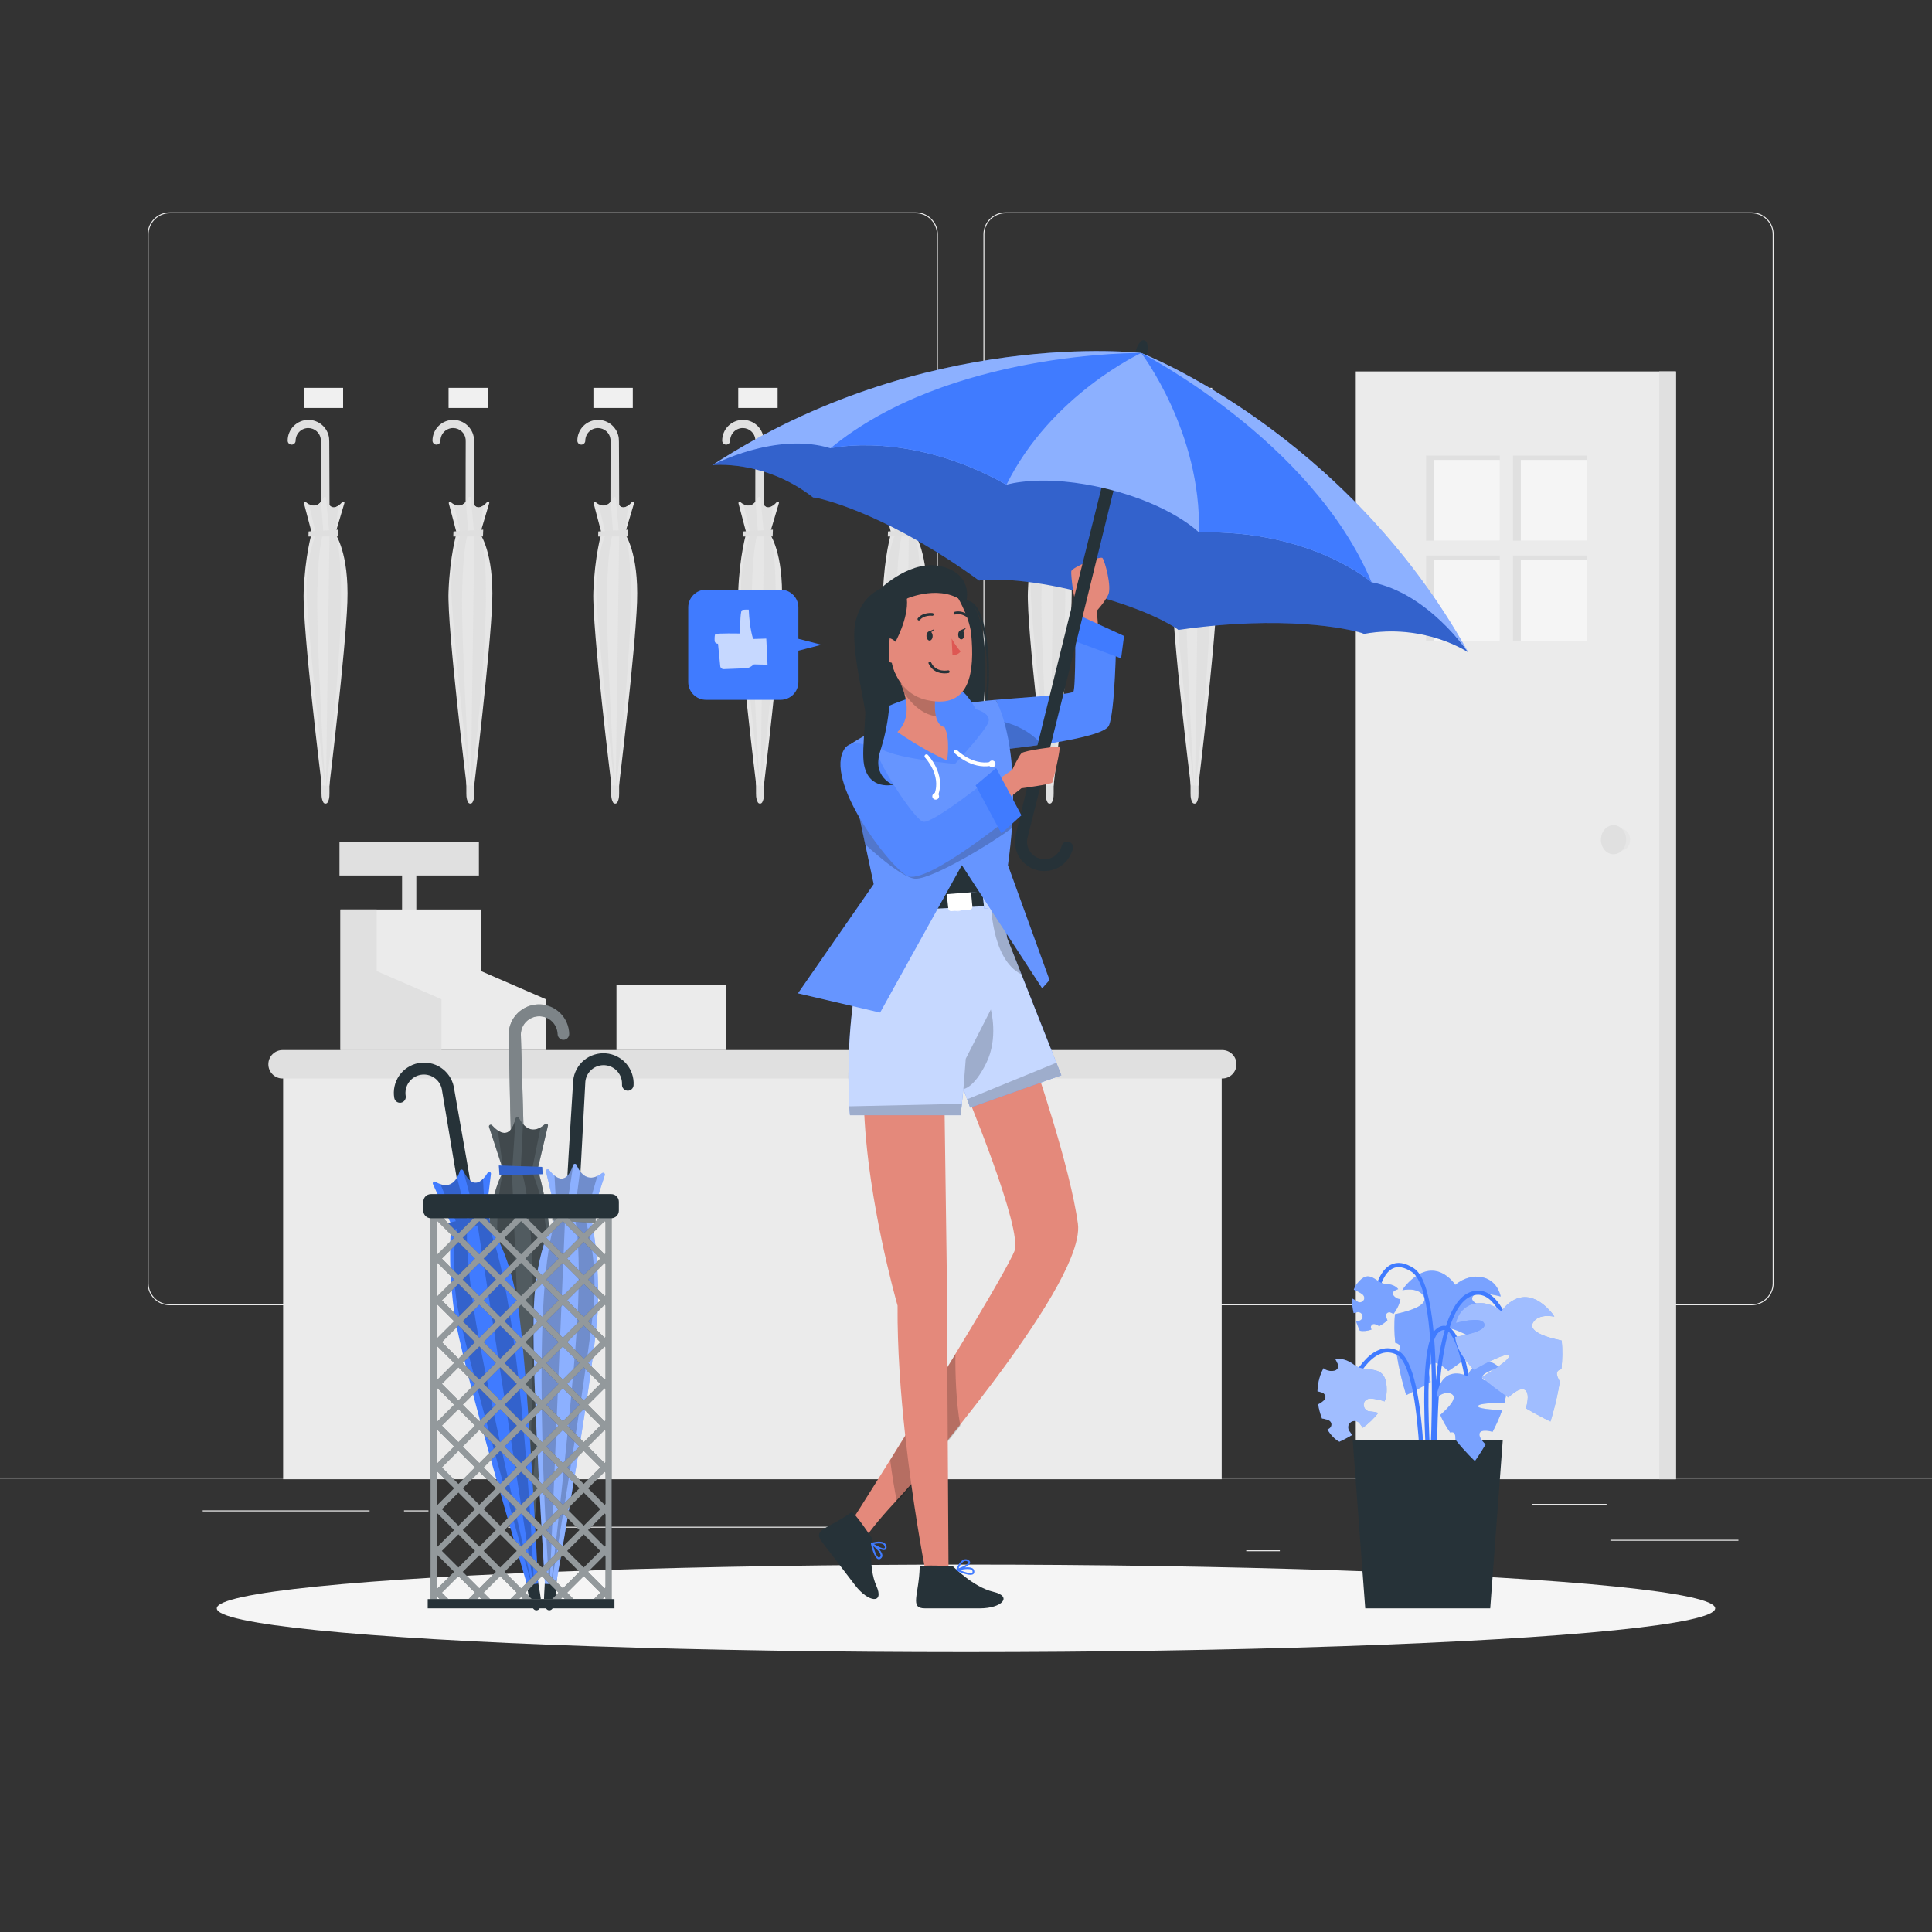 <?xml version="1.0" encoding="utf-8"?>
<!-- Generator: Adobe Illustrator 27.5.0, SVG Export Plug-In . SVG Version: 6.00 Build 0)  -->
<svg version="1.1" xmlns="http://www.w3.org/2000/svg" xmlns:xlink="http://www.w3.org/1999/xlink" x="0px" y="0px"
	 viewBox="0 0 500 500" style="enable-background:new 0 0 500 500;" xml:space="preserve">
<rect x="0" y="0" width="500" height="500" fill="#333333" stroke="none"/>
<g id="Background_Complete">
	<g>
		<rect y="382.398" style="fill:#EBEBEB;" width="500" height="0.25"/>
		<rect x="416.779" y="398.494" style="fill:#EBEBEB;" width="33.122" height="0.25"/>
		<rect x="322.527" y="401.208" style="fill:#EBEBEB;" width="8.693" height="0.25"/>
		<rect x="396.586" y="389.208" style="fill:#EBEBEB;" width="19.192" height="0.25"/>
		<rect x="52.459" y="390.888" style="fill:#EBEBEB;" width="43.193" height="0.25"/>
		<rect x="104.556" y="390.888" style="fill:#EBEBEB;" width="6.333" height="0.25"/>
		<rect x="131.471" y="395.111" style="fill:#EBEBEB;" width="93.676" height="0.25"/>
		<path style="fill:#EBEBEB;" d="M237.014,337.8H43.915c-3.147,0-5.708-2.561-5.708-5.708V60.66c0-3.147,2.561-5.708,5.708-5.708
			h193.099c3.146,0,5.707,2.561,5.707,5.708v271.432C242.721,335.239,240.16,337.8,237.014,337.8z M43.915,55.203
			c-3.01,0-5.458,2.448-5.458,5.458v271.432c0,3.01,2.448,5.458,5.458,5.458h193.099c3.009,0,5.457-2.448,5.457-5.458V60.66
			c0-3.009-2.448-5.458-5.457-5.458H43.915z"/>
		<path style="fill:#EBEBEB;" d="M453.31,337.8H260.212c-3.147,0-5.707-2.561-5.707-5.708V60.66c0-3.147,2.561-5.708,5.707-5.708
			H453.31c3.148,0,5.708,2.561,5.708,5.708v271.432C459.019,335.239,456.458,337.8,453.31,337.8z M260.212,55.203
			c-3.009,0-5.457,2.448-5.457,5.458v271.432c0,3.01,2.448,5.458,5.457,5.458H453.31c3.01,0,5.458-2.448,5.458-5.458V60.66
			c0-3.009-2.448-5.458-5.458-5.458H260.212z"/>
	</g>
	<g>
		<g>
			<rect x="350.869" y="96.128" style="fill:#EBEBEB;" width="82.857" height="286.696"/>
			<rect x="429.405" y="96.128" style="fill:#E0E0E0;" width="4.321" height="286.696"/>
			<g>
				<rect x="369.069" y="117.895" style="fill:#E0E0E0;" width="19.077" height="22.028"/>
				<rect x="371.094" y="119.032" style="fill:#F5F5F5;" width="17.053" height="20.892"/>
			</g>
			<g>
				<rect x="391.567" y="117.895" style="fill:#E0E0E0;" width="19.077" height="22.028"/>
				<rect x="393.592" y="119.032" style="fill:#F5F5F5;" width="17.053" height="20.892"/>
			</g>
			<g>
				<rect x="369.069" y="143.767" style="fill:#E0E0E0;" width="19.077" height="22.028"/>
				<rect x="371.094" y="144.904" style="fill:#F5F5F5;" width="17.053" height="20.892"/>
			</g>
			<g>
				<rect x="391.567" y="143.767" style="fill:#E0E0E0;" width="19.077" height="22.028"/>
				<rect x="393.592" y="144.904" style="fill:#F5F5F5;" width="17.053" height="20.892"/>
			</g>
			<path style="fill:#E6E6E6;" d="M421.882,217.317c0,1.575-1.106,2.851-2.469,2.851c-1.364,0-2.469-1.276-2.469-2.851
				c0-1.575,1.105-2.851,2.469-2.851C420.777,214.465,421.882,215.742,421.882,217.317z"/>
			<g>
				<path style="fill:#E0E0E0;" d="M420.84,217.317c0,2.079-1.46,3.765-3.261,3.765c-1.801,0-3.261-1.686-3.261-3.765
					c0-2.079,1.46-3.765,3.261-3.765C419.38,213.552,420.84,215.237,420.84,217.317z"/>
			</g>
		</g>
		<g>
			<rect x="73.275" y="276.553" style="fill:#EBEBEB;" width="242.901" height="106.271"/>
			<path style="fill:#E0E0E0;" d="M316.319,279.112H73.132c-2.033,0-3.681-1.648-3.681-3.681l0,0c0-2.033,1.648-3.681,3.681-3.681
				h243.187c2.033,0,3.681,1.648,3.681,3.681l0,0C320,277.464,318.352,279.112,316.319,279.112z"/>
		</g>
		<g>
			<rect x="104.054" y="224.044" style="fill:#E0E0E0;" width="3.692" height="13.698"/>
			<polygon style="fill:#EBEBEB;" points="141.25,258.59 141.25,271.75 88.11,271.75 88.11,235.37 124.49,235.37 124.49,251.31 			
				"/>
			<polygon style="fill:#E0E0E0;" points="114.25,258.59 114.25,271.75 88.11,271.75 88.11,235.37 97.49,235.37 97.49,251.31 			"/>
			<rect x="87.858" y="217.978" style="fill:#E0E0E0;" width="36.085" height="8.6"/>
		</g>
		<rect x="159.542" y="255" style="fill:#EBEBEB;" width="28.392" height="16.75"/>
		<g>
			<g>
				<path style="fill:#E0E0E0;" d="M83.668,207.641c-0.565-1.045-0.442-2.091-0.462-3.137l-0.012-3.137l-0.025-6.274l-0.049-12.549
					l-0.089-25.098l-0.02-25.098L83.03,119.8l0.009-3.137l0.004-1.569c-0.002-0.507,0.016-1.106-0.021-1.439
					c-0.079-0.781-0.475-1.518-1.062-2.043c-0.588-0.528-1.363-0.826-2.158-0.833l-0.178-0.015l0.178,0.015
					c-0.86-0.005-1.707,0.34-2.32,0.95c-0.615,0.607-0.97,1.454-0.972,2.322c-0.001,0.568-0.463,1.028-1.031,1.027
					c-0.565-0.001-1.022-0.457-1.027-1.02l0-0.005c-0.012-1.401,0.561-2.805,1.554-3.798c0.984-1.002,2.386-1.59,3.794-1.591
					l0.178,0.015l-0.178-0.015c1.3-0.006,2.604,0.481,3.578,1.345c0.978,0.856,1.645,2.082,1.793,3.386
					c0.07,0.707,0.037,1.157,0.049,1.695l0.008,1.568l0.016,3.137l0.048,12.549l0.04,25.098l-0.029,25.098l-0.019,12.549
					l-0.01,6.274l-0.005,3.137c-0.018,1.046,0.108,2.091-0.455,3.138c-0.171,0.317-0.566,0.436-0.883,0.266
					C83.816,207.842,83.727,207.749,83.668,207.641z"/>
				<path style="fill:#E6E6E6;" d="M89.9,155.84c-0.465,12.837-4.661,47.498-4.661,47.498l-1.968-0.071
					c0,0-5.023-40.605-4.681-50.041c0.342-9.436,2.099-15.291,2.099-15.291l-2.022-7.661c-0.078-0.298,0.28-0.519,0.513-0.318
					c0.28,0.237,0.548,0.418,0.797,0.558c1.407,0.772,2.439,0.157,3.115-0.677c0.294-0.353,0.521-0.75,0.692-1.094
					c0.133-0.263,0.509-0.208,0.588,0.07c0.802,2.885,2.101,2.837,3.208,2.046c0.367-0.261,0.708-0.599,1.009-0.945
					c0.222-0.26,0.64-0.032,0.539,0.294l-2.362,7.948C86.765,138.155,90.366,142.996,89.9,155.84z"/>
				<path style="fill:#E0E0E0;enable-background:new    ;" d="M84.491,203.311c-0.077,0.615-0.124,0.95-0.124,0.95l0.014-0.954
					l0.895-64.842l-0.907-9.653c0.802,2.885,2.101,2.837,3.208,2.046l-0.814,7.297C90.89,150.314,85.383,196.134,84.491,203.311z"/>
				<path style="fill:#E0E0E0;enable-background:new    ;" d="M84.236,204.868c-0.016-0.131-0.071-0.682-0.17-1.572
					c-0.873-7.942-4.688-43.037-4.731-50.736c-0.049-8.695,2.421-14.311,2.421-14.311l-1.78-7.734
					c1.407,0.772,2.439,0.157,3.115-0.677l0.612,8.118c0,0-1.289,2.219-1.583,15.248c-0.257,11.444,1.57,42.664,2.022,50.096
					C84.199,204.18,84.227,204.723,84.236,204.868z"/>
				<g>
					<polygon style="fill:#E0E0E0;" points="87.571,137.077 79.88,137.546 79.834,138.834 87.507,138.841 					"/>
					<polygon style="opacity:0.2;fill:#E0E0E0;enable-background:new    ;" points="87.571,137.077 79.88,137.546 79.834,138.834 
						87.507,138.841 					"/>
				</g>
			</g>
			<g>
				<path style="fill:#E0E0E0;" d="M121.152,207.641c-0.565-1.045-0.442-2.091-0.462-3.137l-0.012-3.137l-0.024-6.274l-0.049-12.549
					l-0.089-25.098l-0.02-25.098l0.018-12.549l0.009-3.137l0.004-1.569c-0.002-0.507,0.016-1.106-0.021-1.439
					c-0.079-0.781-0.475-1.518-1.063-2.043c-0.588-0.528-1.363-0.826-2.158-0.833l-0.178-0.015l0.178,0.015
					c-0.86-0.005-1.707,0.34-2.32,0.95c-0.615,0.607-0.97,1.454-0.972,2.322c-0.001,0.568-0.463,1.028-1.032,1.027
					c-0.565-0.001-1.022-0.457-1.027-1.02l0-0.005c-0.012-1.401,0.561-2.805,1.554-3.798c0.984-1.002,2.386-1.59,3.794-1.591
					l0.178,0.015l-0.178-0.015c1.3-0.006,2.604,0.481,3.578,1.345c0.978,0.856,1.645,2.082,1.793,3.386
					c0.07,0.707,0.037,1.157,0.049,1.695l0.008,1.568l0.016,3.137l0.048,12.549l0.04,25.098l-0.029,25.098l-0.019,12.549
					l-0.009,6.274l-0.005,3.137c-0.018,1.046,0.108,2.091-0.455,3.138c-0.17,0.317-0.566,0.436-0.883,0.266
					C121.3,207.842,121.211,207.749,121.152,207.641z"/>
				<path style="fill:#E6E6E6;" d="M127.384,155.84c-0.465,12.837-4.661,47.498-4.661,47.498l-1.968-0.071
					c0,0-5.023-40.605-4.681-50.041c0.342-9.436,2.1-15.291,2.1-15.291l-2.022-7.661c-0.079-0.298,0.28-0.519,0.513-0.318
					c0.28,0.237,0.548,0.418,0.797,0.558c1.407,0.772,2.439,0.157,3.114-0.677c0.294-0.353,0.522-0.75,0.692-1.094
					c0.133-0.263,0.509-0.208,0.588,0.07c0.802,2.885,2.101,2.837,3.208,2.046c0.367-0.261,0.708-0.599,1.009-0.945
					c0.222-0.26,0.64-0.032,0.539,0.294l-2.362,7.948C124.248,138.155,127.85,142.996,127.384,155.84z"/>
				<path style="fill:#E0E0E0;enable-background:new    ;" d="M121.975,203.311c-0.077,0.615-0.124,0.95-0.124,0.95l0.014-0.954
					l0.895-64.842l-0.907-9.653c0.802,2.885,2.101,2.837,3.208,2.046l-0.814,7.297C128.374,150.314,122.867,196.134,121.975,203.311
					z"/>
				<path style="fill:#E0E0E0;enable-background:new    ;" d="M121.719,204.868c-0.016-0.131-0.071-0.682-0.169-1.572
					c-0.873-7.942-4.688-43.037-4.732-50.736c-0.049-8.695,2.421-14.311,2.421-14.311l-1.78-7.734
					c1.407,0.772,2.439,0.157,3.114-0.677l0.612,8.118c0,0-1.289,2.219-1.583,15.248c-0.257,11.444,1.57,42.664,2.022,50.096
					C121.683,204.18,121.711,204.723,121.719,204.868z"/>
				<g>
					<polygon style="fill:#E0E0E0;" points="125.055,137.077 117.364,137.546 117.317,138.834 124.991,138.841 					"/>
					<polygon style="opacity:0.2;fill:#E0E0E0;enable-background:new    ;" points="125.055,137.077 117.364,137.546 
						117.317,138.834 124.991,138.841 					"/>
				</g>
			</g>
			<g>
				<path style="fill:#E0E0E0;" d="M158.636,207.641c-0.565-1.045-0.442-2.091-0.462-3.137l-0.012-3.137l-0.025-6.274l-0.049-12.549
					l-0.089-25.098l-0.02-25.098l0.018-12.549l0.009-3.137l0.004-1.569c-0.002-0.507,0.016-1.106-0.021-1.439
					c-0.079-0.781-0.475-1.518-1.063-2.043c-0.588-0.528-1.363-0.826-2.158-0.833l-0.178-0.015l0.178,0.015
					c-0.86-0.005-1.707,0.34-2.32,0.95c-0.615,0.607-0.97,1.454-0.972,2.322c-0.001,0.568-0.463,1.028-1.031,1.027
					c-0.565-0.001-1.022-0.457-1.027-1.02l0-0.005c-0.012-1.401,0.561-2.805,1.554-3.798c0.984-1.002,2.386-1.59,3.794-1.591
					l0.178,0.015l-0.178-0.015c1.3-0.006,2.604,0.481,3.578,1.345c0.978,0.856,1.645,2.082,1.793,3.386
					c0.07,0.707,0.037,1.157,0.049,1.695l0.008,1.568l0.016,3.137l0.048,12.549l0.04,25.098l-0.029,25.098l-0.019,12.549
					l-0.01,6.274l-0.005,3.137c-0.018,1.046,0.108,2.091-0.455,3.138c-0.171,0.317-0.566,0.436-0.883,0.266
					C158.784,207.842,158.694,207.749,158.636,207.641z"/>
				<path style="fill:#E6E6E6;" d="M164.868,155.84c-0.465,12.837-4.661,47.498-4.661,47.498l-1.968-0.071
					c0,0-5.023-40.605-4.681-50.041c0.342-9.436,2.099-15.291,2.099-15.291l-2.022-7.661c-0.079-0.298,0.28-0.519,0.513-0.318
					c0.28,0.237,0.548,0.418,0.797,0.558c1.407,0.772,2.439,0.157,3.115-0.677c0.294-0.353,0.522-0.75,0.692-1.094
					c0.133-0.263,0.509-0.208,0.588,0.07c0.802,2.885,2.101,2.837,3.208,2.046c0.367-0.261,0.708-0.599,1.009-0.945
					c0.222-0.26,0.64-0.032,0.539,0.294l-2.362,7.948C161.732,138.155,165.333,142.996,164.868,155.84z"/>
				<path style="fill:#E0E0E0;enable-background:new    ;" d="M159.459,203.311c-0.077,0.615-0.124,0.95-0.124,0.95l0.014-0.954
					l0.895-64.842l-0.906-9.653c0.802,2.885,2.101,2.837,3.208,2.046l-0.814,7.297C165.858,150.314,160.351,196.134,159.459,203.311
					z"/>
				<path style="fill:#E0E0E0;enable-background:new    ;" d="M159.204,204.868c-0.016-0.131-0.071-0.682-0.17-1.572
					c-0.873-7.942-4.688-43.037-4.732-50.736c-0.049-8.695,2.421-14.311,2.421-14.311l-1.78-7.734
					c1.407,0.772,2.439,0.157,3.115-0.677l0.612,8.118c0,0-1.289,2.219-1.583,15.248c-0.257,11.444,1.571,42.664,2.022,50.096
					C159.167,204.18,159.195,204.723,159.204,204.868z"/>
				<g>
					<polygon style="fill:#E0E0E0;" points="162.539,137.077 154.848,137.546 154.801,138.834 162.475,138.841 					"/>
					<polygon style="opacity:0.2;fill:#E0E0E0;enable-background:new    ;" points="162.539,137.077 154.848,137.546 
						154.801,138.834 162.475,138.841 					"/>
				</g>
			</g>
			<g>
				<path style="fill:#E0E0E0;" d="M196.12,207.641c-0.565-1.045-0.442-2.091-0.462-3.137l-0.012-3.137l-0.024-6.274l-0.049-12.549
					l-0.089-25.098l-0.02-25.098l0.018-12.549l0.009-3.137l0.004-1.569c-0.002-0.507,0.016-1.106-0.021-1.439
					c-0.079-0.781-0.475-1.518-1.063-2.043c-0.588-0.528-1.363-0.826-2.158-0.833l-0.178-0.015l0.178,0.015
					c-0.86-0.005-1.707,0.34-2.32,0.95c-0.615,0.607-0.97,1.454-0.972,2.322c-0.001,0.568-0.463,1.028-1.031,1.027
					c-0.564-0.001-1.022-0.457-1.027-1.02l0-0.005c-0.012-1.401,0.561-2.805,1.554-3.798c0.984-1.002,2.386-1.59,3.794-1.591
					l0.178,0.015l-0.178-0.015c1.3-0.006,2.604,0.481,3.578,1.345c0.978,0.856,1.645,2.082,1.793,3.386
					c0.07,0.707,0.037,1.157,0.049,1.695l0.008,1.568l0.016,3.137l0.048,12.549l0.04,25.098l-0.029,25.098l-0.019,12.549
					l-0.009,6.274l-0.005,3.137c-0.018,1.046,0.108,2.091-0.455,3.138c-0.171,0.317-0.566,0.436-0.883,0.266
					C196.268,207.842,196.178,207.749,196.12,207.641z"/>
				<path style="fill:#E6E6E6;" d="M202.352,155.84c-0.465,12.837-4.661,47.498-4.661,47.498l-1.968-0.071
					c0,0-5.023-40.605-4.681-50.041c0.342-9.436,2.099-15.291,2.099-15.291l-2.022-7.661c-0.078-0.298,0.28-0.519,0.513-0.318
					c0.28,0.237,0.548,0.418,0.797,0.558c1.407,0.772,2.439,0.157,3.114-0.677c0.294-0.353,0.522-0.75,0.692-1.094
					c0.133-0.263,0.509-0.208,0.588,0.07c0.802,2.885,2.101,2.837,3.208,2.046c0.367-0.261,0.708-0.599,1.009-0.945
					c0.222-0.26,0.64-0.032,0.539,0.294l-2.362,7.948C199.216,138.155,202.818,142.996,202.352,155.84z"/>
				<path style="fill:#E0E0E0;enable-background:new    ;" d="M196.943,203.311c-0.077,0.615-0.124,0.95-0.124,0.95l0.014-0.954
					l0.896-64.842l-0.907-9.653c0.802,2.885,2.101,2.837,3.208,2.046l-0.814,7.297C203.342,150.314,197.835,196.134,196.943,203.311
					z"/>
				<path style="fill:#E0E0E0;enable-background:new    ;" d="M196.687,204.868c-0.016-0.131-0.071-0.682-0.169-1.572
					c-0.873-7.942-4.688-43.037-4.731-50.736c-0.049-8.695,2.421-14.311,2.421-14.311l-1.78-7.734
					c1.407,0.772,2.439,0.157,3.114-0.677l0.612,8.118c0,0-1.289,2.219-1.583,15.248c-0.257,11.444,1.57,42.664,2.022,50.096
					C196.651,204.18,196.679,204.723,196.687,204.868z"/>
				<g>
					<polygon style="fill:#E0E0E0;" points="200.023,137.077 192.332,137.546 192.285,138.834 199.959,138.841 					"/>
					<polygon style="opacity:0.2;fill:#E0E0E0;enable-background:new    ;" points="200.023,137.077 192.332,137.546 
						192.285,138.834 199.959,138.841 					"/>
				</g>
			</g>
			<g>
				<path style="fill:#E0E0E0;" d="M233.604,207.641c-0.565-1.045-0.442-2.091-0.462-3.137l-0.012-3.137l-0.024-6.274l-0.049-12.549
					l-0.089-25.098l-0.02-25.098l0.018-12.549l0.009-3.137l0.004-1.569c-0.002-0.507,0.016-1.106-0.021-1.439
					c-0.079-0.781-0.475-1.518-1.063-2.043c-0.588-0.528-1.363-0.826-2.158-0.833l-0.178-0.015l0.178,0.015
					c-0.86-0.005-1.707,0.34-2.32,0.95c-0.615,0.607-0.97,1.454-0.972,2.322c-0.001,0.568-0.463,1.028-1.032,1.027
					c-0.565-0.001-1.022-0.457-1.027-1.02l0-0.005c-0.012-1.401,0.561-2.805,1.554-3.798c0.984-1.002,2.386-1.59,3.794-1.591
					l0.178,0.015l-0.178-0.015c1.3-0.006,2.604,0.481,3.578,1.345c0.978,0.856,1.645,2.082,1.793,3.386
					c0.07,0.707,0.037,1.157,0.049,1.695l0.008,1.568l0.016,3.137l0.048,12.549l0.04,25.098l-0.029,25.098l-0.019,12.549
					l-0.01,6.274l-0.005,3.137c-0.018,1.046,0.108,2.091-0.455,3.138c-0.171,0.317-0.566,0.436-0.883,0.266
					C233.752,207.842,233.662,207.749,233.604,207.641z"/>
				<path style="fill:#E6E6E6;" d="M239.836,155.84c-0.465,12.837-4.661,47.498-4.661,47.498l-1.968-0.071
					c0,0-5.023-40.605-4.681-50.041c0.342-9.436,2.099-15.291,2.099-15.291l-2.022-7.661c-0.078-0.298,0.28-0.519,0.513-0.318
					c0.28,0.237,0.548,0.418,0.797,0.558c1.407,0.772,2.439,0.157,3.115-0.677c0.294-0.353,0.522-0.75,0.692-1.094
					c0.133-0.263,0.509-0.208,0.588,0.07c0.802,2.885,2.101,2.837,3.208,2.046c0.367-0.261,0.708-0.599,1.01-0.945
					c0.222-0.26,0.64-0.032,0.539,0.294l-2.362,7.948C236.7,138.155,240.301,142.996,239.836,155.84z"/>
				<path style="fill:#E0E0E0;enable-background:new    ;" d="M234.427,203.311c-0.077,0.615-0.124,0.95-0.124,0.95l0.014-0.954
					l0.895-64.842l-0.907-9.653c0.802,2.885,2.101,2.837,3.208,2.046l-0.814,7.297C240.826,150.314,235.319,196.134,234.427,203.311
					z"/>
				<path style="fill:#E0E0E0;enable-background:new    ;" d="M234.171,204.868c-0.016-0.131-0.071-0.682-0.169-1.572
					c-0.873-7.942-4.688-43.037-4.732-50.736c-0.049-8.695,2.421-14.311,2.421-14.311l-1.78-7.734
					c1.407,0.772,2.439,0.157,3.115-0.677l0.612,8.118c0,0-1.289,2.219-1.583,15.248c-0.257,11.444,1.57,42.664,2.022,50.096
					C234.135,204.18,234.163,204.723,234.171,204.868z"/>
				<g>
					<polygon style="fill:#E0E0E0;" points="237.507,137.077 229.816,137.546 229.769,138.834 237.443,138.841 					"/>
					<polygon style="opacity:0.2;fill:#E0E0E0;enable-background:new    ;" points="237.507,137.077 229.816,137.546 
						229.769,138.834 237.443,138.841 					"/>
				</g>
			</g>
			<g>
				<path style="fill:#E0E0E0;" d="M271.088,207.641c-0.565-1.045-0.442-2.091-0.462-3.137l-0.012-3.137l-0.025-6.274l-0.049-12.549
					l-0.089-25.098l-0.02-25.098l0.018-12.549l0.009-3.137l0.004-1.569c-0.002-0.507,0.016-1.106-0.021-1.439
					c-0.079-0.781-0.475-1.518-1.062-2.043c-0.588-0.528-1.363-0.826-2.158-0.833l-0.178-0.015l0.178,0.015
					c-0.86-0.005-1.707,0.34-2.32,0.95c-0.615,0.607-0.97,1.454-0.972,2.322c-0.001,0.568-0.463,1.028-1.031,1.027
					c-0.565-0.001-1.022-0.457-1.027-1.02l0-0.005c-0.012-1.401,0.561-2.805,1.554-3.798c0.984-1.002,2.386-1.59,3.794-1.591
					l0.178,0.015l-0.178-0.015c1.3-0.006,2.604,0.481,3.578,1.345c0.978,0.856,1.645,2.082,1.793,3.386
					c0.07,0.707,0.037,1.157,0.049,1.695l0.008,1.568l0.016,3.137l0.048,12.549l0.04,25.098l-0.029,25.098l-0.019,12.549
					l-0.01,6.274l-0.005,3.137c-0.018,1.046,0.108,2.091-0.455,3.138c-0.171,0.317-0.566,0.436-0.883,0.266
					C271.236,207.842,271.146,207.749,271.088,207.641z"/>
				<path style="fill:#E6E6E6;" d="M277.32,155.84c-0.466,12.837-4.661,47.498-4.661,47.498l-1.968-0.071
					c0,0-5.023-40.605-4.681-50.041c0.342-9.436,2.099-15.291,2.099-15.291l-2.022-7.661c-0.078-0.298,0.28-0.519,0.513-0.318
					c0.28,0.237,0.548,0.418,0.797,0.558c1.407,0.772,2.439,0.157,3.115-0.677c0.294-0.353,0.522-0.75,0.692-1.094
					c0.133-0.263,0.509-0.208,0.588,0.07c0.802,2.885,2.101,2.837,3.208,2.046c0.367-0.261,0.708-0.599,1.009-0.945
					c0.222-0.26,0.64-0.032,0.539,0.294l-2.362,7.948C274.184,138.155,277.785,142.996,277.32,155.84z"/>
				<path style="fill:#E0E0E0;enable-background:new    ;" d="M271.911,203.311c-0.077,0.615-0.124,0.95-0.124,0.95l0.014-0.954
					l0.895-64.842l-0.906-9.653c0.802,2.885,2.101,2.837,3.208,2.046l-0.814,7.297C278.31,150.314,272.803,196.134,271.911,203.311z
					"/>
				<path style="fill:#E0E0E0;enable-background:new    ;" d="M271.655,204.868c-0.016-0.131-0.071-0.682-0.17-1.572
					c-0.873-7.942-4.688-43.037-4.732-50.736c-0.049-8.695,2.421-14.311,2.421-14.311l-1.78-7.734
					c1.407,0.772,2.439,0.157,3.115-0.677l0.612,8.118c0,0-1.289,2.219-1.583,15.248c-0.257,11.444,1.57,42.664,2.022,50.096
					C271.619,204.18,271.647,204.723,271.655,204.868z"/>
				<g>
					<polygon style="fill:#E0E0E0;" points="274.991,137.077 267.3,137.546 267.253,138.834 274.927,138.841 					"/>
					<polygon style="opacity:0.2;fill:#E0E0E0;enable-background:new    ;" points="274.991,137.077 267.3,137.546 267.253,138.834 
						274.927,138.841 					"/>
				</g>
			</g>
			<g>
				<path style="fill:#E0E0E0;" d="M308.572,207.641c-0.565-1.045-0.442-2.091-0.462-3.137l-0.012-3.137l-0.024-6.274l-0.049-12.549
					l-0.089-25.098l-0.02-25.098l0.018-12.549l0.009-3.137l0.004-1.569c-0.002-0.507,0.016-1.106-0.021-1.439
					c-0.079-0.781-0.475-1.518-1.063-2.043c-0.588-0.528-1.363-0.826-2.158-0.833l-0.178-0.015l0.178,0.015
					c-0.86-0.005-1.707,0.34-2.32,0.95c-0.615,0.607-0.97,1.454-0.972,2.322c-0.001,0.568-0.463,1.028-1.031,1.027
					c-0.565-0.001-1.022-0.457-1.027-1.02l0-0.005c-0.012-1.401,0.561-2.805,1.554-3.798c0.984-1.002,2.386-1.59,3.794-1.591
					l0.178,0.015l-0.178-0.015c1.3-0.006,2.604,0.481,3.578,1.345c0.978,0.856,1.645,2.082,1.793,3.386
					c0.07,0.707,0.037,1.157,0.049,1.695l0.008,1.568l0.016,3.137l0.048,12.549l0.04,25.098l-0.029,25.098l-0.019,12.549
					l-0.009,6.274l-0.005,3.137c-0.018,1.046,0.108,2.091-0.455,3.138c-0.171,0.317-0.566,0.436-0.883,0.266
					C308.72,207.842,308.63,207.749,308.572,207.641z"/>
				<path style="fill:#E6E6E6;" d="M314.804,155.84c-0.465,12.837-4.661,47.498-4.661,47.498l-1.968-0.071
					c0,0-5.023-40.605-4.681-50.041c0.342-9.436,2.099-15.291,2.099-15.291l-2.022-7.661c-0.079-0.298,0.28-0.519,0.513-0.318
					c0.28,0.237,0.548,0.418,0.797,0.558c1.407,0.772,2.439,0.157,3.114-0.677c0.294-0.353,0.522-0.75,0.692-1.094
					c0.133-0.263,0.509-0.208,0.588,0.07c0.802,2.885,2.101,2.837,3.208,2.046c0.367-0.261,0.708-0.599,1.009-0.945
					c0.222-0.26,0.64-0.032,0.539,0.294l-2.362,7.948C311.668,138.155,315.269,142.996,314.804,155.84z"/>
				<path style="fill:#E0E0E0;enable-background:new    ;" d="M309.395,203.311c-0.077,0.615-0.124,0.95-0.124,0.95l0.014-0.954
					l0.895-64.842l-0.906-9.653c0.802,2.885,2.101,2.837,3.208,2.046l-0.814,7.297C315.793,150.314,310.287,196.134,309.395,203.311
					z"/>
				<path style="fill:#E0E0E0;enable-background:new    ;" d="M309.139,204.868c-0.016-0.131-0.071-0.682-0.17-1.572
					c-0.873-7.942-4.688-43.037-4.731-50.736c-0.049-8.695,2.421-14.311,2.421-14.311l-1.78-7.734
					c1.407,0.772,2.439,0.157,3.114-0.677l0.612,8.118c0,0-1.289,2.219-1.583,15.248c-0.257,11.444,1.57,42.664,2.022,50.096
					C309.103,204.18,309.131,204.723,309.139,204.868z"/>
				<g>
					<polygon style="fill:#E0E0E0;" points="312.475,137.077 304.784,137.546 304.737,138.834 312.411,138.841 					"/>
					<polygon style="opacity:0.2;fill:#E0E0E0;enable-background:new    ;" points="312.475,137.077 304.784,137.546 
						304.737,138.834 312.411,138.841 					"/>
				</g>
			</g>
			<rect x="78.606" y="100.374" style="fill:#F0F0F0;" width="10.192" height="5.209"/>
			<rect x="116.09" y="100.374" style="fill:#F0F0F0;" width="10.192" height="5.209"/>
			<rect x="153.574" y="100.374" style="fill:#F0F0F0;" width="10.192" height="5.209"/>
			<rect x="191.058" y="100.374" style="fill:#F0F0F0;" width="10.192" height="5.209"/>
			<rect x="228.542" y="100.374" style="fill:#F0F0F0;" width="10.192" height="5.209"/>
			<rect x="266.026" y="100.374" style="fill:#F0F0F0;" width="10.192" height="5.209"/>
			<rect x="303.51" y="100.374" style="fill:#F0F0F0;" width="10.192" height="5.209"/>
		</g>
	</g>
</g>
<g id="Background_Simple" style="display:none;">
	<g style="display:inline;">
		<path style="fill:#407BFF;" d="M250.666,70.536c45.579-6.199,85.712,21.487,110.016,58.106
			c12.333,18.581,21.143,39.547,25.765,61.363c4.158,19.626,6.042,40.077,13.055,58.95c6.791,18.274,14.851,36.175,17.983,55.563
			c6.226,38.555-13.058,71.622-49.291,86.132c-39.702,15.9-89.027,13.137-125.624-9.637c-18.909-11.767-39.535-17.92-60.927-23.332
			c-20.995-5.312-41.778-5.463-61.07-17.049c-25.211-15.141-40.154-43.682-42.752-72.489c-2.617-29.008,9.717-54.496,28.845-75.644
			c13.971-15.447,28.834-30.164,43.192-45.208c14.918-15.63,28.536-32.617,43.859-47.84
			C210.257,83.015,230.02,73.344,250.666,70.536z"/>
		<path style="opacity:0.9;fill:#FFFFFF;" d="M250.666,70.536c45.579-6.199,85.712,21.487,110.016,58.106
			c12.333,18.581,21.143,39.547,25.765,61.363c4.158,19.626,6.042,40.077,13.055,58.95c6.791,18.274,14.851,36.175,17.983,55.563
			c6.226,38.555-13.058,71.622-49.291,86.132c-39.702,15.9-89.027,13.137-125.624-9.637c-18.909-11.767-39.535-17.92-60.927-23.332
			c-20.995-5.312-41.778-5.463-61.07-17.049c-25.211-15.141-40.154-43.682-42.752-72.489c-2.617-29.008,9.717-54.496,28.845-75.644
			c13.971-15.447,28.834-30.164,43.192-45.208c14.918-15.63,28.536-32.617,43.859-47.84
			C210.257,83.015,230.02,73.344,250.666,70.536z"/>
	</g>
</g>
<g id="Shadow_1_">
	<ellipse id="_x3C_Path_x3E__359_" style="fill:#F5F5F5;" cx="250" cy="416.238" rx="193.889" ry="11.323"/>
</g>
<g id="Plant">
	<g>
		<g>
			<path style="fill:#407BFF;" d="M380.99,335.943c-0.227,1.589,4.082,2.635,7.596,3.221c-0.287,2.885-2.206,5.8-4.857,8.523
				c-3.335-1.879-8.096-4.363-8.973-3.756c-0.958,0.663,3.917,3.815,6.966,5.668c-2.145,1.903-4.559,3.677-6.906,5.232
				c-1.495-1.397-3.245-2.623-4.287-1.959c-1.081,0.688-0.789,2.849-0.255,4.777c-3.628,2.115-6.345,3.402-6.345,3.402
				s-1.523-4.616-2.423-10.3c0.183-0.361,0.365-0.726,0.532-1.112c0.584-1.352,0.015-1.928-0.951-2.117
				c-0.25-2.488-0.322-5.047-0.059-7.421c4.106-0.861,9.099-2.455,7.229-4.918c-1.128-1.485-3.193-1.653-5.341-1.281
				c0.3-0.495,0.633-0.962,1.014-1.382c7.473-8.234,12.686,0,12.686,0c4.343-3.619,10.443-2.64,11.762,3.016
				C385.938,334.91,381.27,333.98,380.99,335.943z"/>
			<path style="opacity:0.3;fill:#FFFFFF;enable-background:new    ;" d="M380.99,335.943c-0.227,1.589,4.082,2.635,7.596,3.221
				c-0.287,2.885-2.206,5.8-4.857,8.523c-3.335-1.879-8.096-4.363-8.973-3.756c-0.958,0.663,3.917,3.815,6.966,5.668
				c-2.145,1.903-4.559,3.677-6.906,5.232c-1.495-1.397-3.245-2.623-4.287-1.959c-1.081,0.688-0.789,2.849-0.255,4.777
				c-3.628,2.115-6.345,3.402-6.345,3.402s-1.523-4.616-2.423-10.3c0.183-0.361,0.365-0.726,0.532-1.112
				c0.584-1.352,0.015-1.928-0.951-2.117c-0.25-2.488-0.322-5.047-0.059-7.421c4.106-0.861,9.099-2.455,7.229-4.918
				c-1.128-1.485-3.193-1.653-5.341-1.281c0.3-0.495,0.633-0.962,1.014-1.382c7.473-8.234,12.686,0,12.686,0
				c4.343-3.619,10.443-2.64,11.762,3.016C385.938,334.91,381.27,333.98,380.99,335.943z"/>
		</g>
		<g>
			<g>
				<path style="fill:#407BFF;" d="M371.665,396.457l1.078-0.089c-0.046-0.556-4.425-55.692,7.949-60.889
					c1.329-0.558,2.557-0.528,3.75,0.094c4.471,2.325,6.613,11.978,6.635,12.076l1.056-0.23c-0.091-0.417-2.272-10.245-7.191-12.805
					c-1.477-0.768-3.048-0.813-4.669-0.132C367.183,339.98,371.477,394.153,371.665,396.457z"/>
			</g>
			<g>
				<path style="fill:#407BFF;" d="M370.106,395.262c0.22-2.48,5.27-60.818-4.174-67.01c-2.265-1.484-4.282-1.802-5.998-0.933
					c-4.463,2.25-5.049,11.792-5.071,12.197l1.079,0.061c0.005-0.093,0.572-9.324,4.48-11.294c1.345-0.676,2.999-0.385,4.918,0.873
					c8.908,5.842,3.743,65.41,3.69,66.012L370.106,395.262z"/>
			</g>
			<g>
				<path style="fill:#407BFF;" d="M368.686,399.978c0.071-1.899,1.626-46.554-6.974-50.463c-1.7-0.773-3.422-0.786-5.115-0.041
					c-5.901,2.597-9.546,13.594-9.698,14.061l1.028,0.336c0.035-0.11,3.646-11.006,9.106-13.407
					c1.419-0.623,2.804-0.613,4.232,0.036c6.594,2.998,6.813,36.704,6.342,49.439L368.686,399.978z"/>
			</g>
			<g>
				<path style="fill:#407BFF;" d="M370.875,397.935l1.074-0.122c-1.515-13.29-4.413-48.705,0.321-52.93
					c0.706-0.631,1.339-0.826,1.936-0.599c3.172,1.217,5.104,12.736,5.58,17.072l1.074-0.118
					c-0.183-1.663-1.912-16.292-6.267-17.963c-0.997-0.382-2.02-0.114-3.044,0.801C365.432,349.536,370.649,395.961,370.875,397.935
					z"/>
			</g>
		</g>
		<g>
			<polygon style="fill:#263238;" points="388.912,372.74 350.079,372.74 353.322,416.238 385.669,416.238 			"/>
		</g>
		<g>
			<path style="fill:#407BFF;" d="M383.622,356.778c0.405,1.058,3.421,0.226,5.789-0.618c0.812,1.878,0.628,4.334-0.073,6.922
				c-2.701-0.015-6.488,0.085-6.821,0.76c-0.364,0.737,3.724,1.01,6.239,1.107c-0.67,1.909-1.551,3.831-2.465,5.594
				c-1.401-0.349-2.9-0.505-3.316,0.262c-0.431,0.795,0.49,2.027,1.48,3.034c-1.512,2.548-2.747,4.273-2.747,4.273
				s-2.522-2.325-5.026-5.522c-0.011-0.285-0.024-0.573-0.053-0.868c-0.103-1.035-0.651-1.194-1.312-0.98
				c-1.007-1.449-1.928-3.002-2.581-4.556c2.237-1.939,4.77-4.634,2.772-5.511c-1.205-0.529-2.536,0.075-3.733,1.041
				c0.015-0.408,0.06-0.81,0.151-1.2c1.786-7.641,7.824-4.35,7.824-4.35c1.438-3.721,5.536-5.208,8.288-2.172
				C386.319,354.444,383.122,355.471,383.622,356.778z"/>
			<path style="opacity:0.3;fill:#FFFFFF;enable-background:new    ;" d="M383.622,356.778c0.405,1.058,3.421,0.226,5.789-0.618
				c0.812,1.878,0.628,4.334-0.073,6.922c-2.701-0.015-6.488,0.085-6.821,0.76c-0.364,0.737,3.724,1.01,6.239,1.107
				c-0.67,1.909-1.551,3.831-2.465,5.594c-1.401-0.349-2.9-0.505-3.316,0.262c-0.431,0.795,0.49,2.027,1.48,3.034
				c-1.512,2.548-2.747,4.273-2.747,4.273s-2.522-2.325-5.026-5.522c-0.011-0.285-0.024-0.573-0.053-0.868
				c-0.103-1.035-0.651-1.194-1.312-0.98c-1.007-1.449-1.928-3.002-2.581-4.556c2.237-1.939,4.77-4.634,2.772-5.511
				c-1.205-0.529-2.536,0.075-3.733,1.041c0.015-0.408,0.06-0.81,0.151-1.2c1.786-7.641,7.824-4.35,7.824-4.35
				c1.438-3.721,5.536-5.208,8.288-2.172C386.319,354.444,383.122,355.471,383.622,356.778z"/>
		</g>
		<g>
			<path style="fill:#407BFF;" d="M354.789,361.942c1.225,0.091,2.4,0.371,3.549,0.747c0.299-0.821,0.495-1.675,0.523-2.569
				c0.246-7.832-5.36-4.53-8.322-6.831c-1.477-1.147-3.287-1.885-4.956-1.554c0.25,0.432,0.478,0.877,0.67,1.341
				c0.31,0.75-0.179,1.531-0.948,1.675c-0.723,0.135-1.535,0.073-2.199-0.261c-0.208-0.104-0.381-0.255-0.566-0.391
				c-0.414,0.699-0.78,1.555-1.076,2.619c-0.302,1.088-0.458,2.216-0.507,3.349c0.441,0.099,0.878,0.216,1.31,0.37
				c0.674,0.239,1.034,1.316,0.49,1.861c-0.477,0.479-1.022,0.859-1.616,1.134c0.194,1.29,0.553,2.513,0.986,3.671
				c0.133,0.021,0.267,0.035,0.399,0.061c0.285,0.056,0.566,0.129,0.845,0.209c0.16,0.046,0.319,0.1,0.469,0.172
				c0.388,0.184,0.671,0.516,0.732,0.95c0.06,0.427-0.118,0.869-0.461,1.131c-0.182,0.139-0.383,0.249-0.583,0.358
				c0.893,1.413,1.948,2.533,3.102,3.13c0,0,1.429-0.624,3.299-1.744c-0.234-0.313-0.468-0.627-0.686-0.951
				c-0.257-0.382-0.371-0.774-0.332-1.23c0.037-0.442,0.305-0.828,0.634-1.105c0.318-0.267,0.825-0.385,1.23-0.332
				c0.396,0.051,0.876,0.294,1.105,0.635c0.26,0.386,0.546,0.753,0.829,1.121c1.431-1.078,2.855-2.381,3.978-3.862
				c-0.044-0.013-0.09-0.026-0.119-0.035c-0.723-0.189-1.462-0.312-2.207-0.367c-0.93-0.069-1.51-1.006-1.438-1.865
				C353.003,362.449,353.922,361.878,354.789,361.942z"/>
			<path style="opacity:0.5;fill:#FFFFFF;enable-background:new    ;" d="M354.789,361.942c1.225,0.091,2.4,0.371,3.549,0.747
				c0.299-0.821,0.495-1.675,0.523-2.569c0.246-7.832-5.36-4.53-8.322-6.831c-1.477-1.147-3.287-1.885-4.956-1.554
				c0.25,0.432,0.478,0.877,0.67,1.341c0.31,0.75-0.179,1.531-0.948,1.675c-0.723,0.135-1.535,0.073-2.199-0.261
				c-0.208-0.104-0.381-0.255-0.566-0.391c-0.414,0.699-0.78,1.555-1.076,2.619c-0.302,1.088-0.458,2.216-0.507,3.349
				c0.441,0.099,0.878,0.216,1.31,0.37c0.674,0.239,1.034,1.316,0.49,1.861c-0.477,0.479-1.022,0.859-1.616,1.134
				c0.194,1.29,0.553,2.513,0.986,3.671c0.133,0.021,0.267,0.035,0.399,0.061c0.285,0.056,0.566,0.129,0.845,0.209
				c0.16,0.046,0.319,0.1,0.469,0.172c0.388,0.184,0.671,0.516,0.732,0.95c0.06,0.427-0.118,0.869-0.461,1.131
				c-0.182,0.139-0.383,0.249-0.583,0.358c0.893,1.413,1.948,2.533,3.102,3.13c0,0,1.429-0.624,3.299-1.744
				c-0.234-0.313-0.468-0.627-0.686-0.951c-0.257-0.382-0.371-0.774-0.332-1.23c0.037-0.442,0.305-0.828,0.634-1.105
				c0.318-0.267,0.825-0.385,1.23-0.332c0.396,0.051,0.876,0.294,1.105,0.635c0.26,0.386,0.546,0.753,0.829,1.121
				c1.431-1.078,2.855-2.381,3.978-3.862c-0.044-0.013-0.09-0.026-0.119-0.035c-0.723-0.189-1.462-0.312-2.207-0.367
				c-0.93-0.069-1.51-1.006-1.438-1.865C353.003,362.449,353.922,361.878,354.789,361.942z"/>
		</g>
		<g>
			<path style="fill:#407BFF;" d="M352.548,334.94c-0.683-0.49-1.424-0.858-2.192-1.165c0.203-0.562,0.475-1.097,0.853-1.579
				c3.308-4.222,4.803-0.027,7.37,0.064c1.28,0.046,2.554,0.452,3.286,1.359c-0.321,0.117-0.636,0.251-0.941,0.41
				c-0.492,0.258-0.578,0.883-0.237,1.296c0.32,0.388,0.774,0.712,1.27,0.828c0.155,0.036,0.312,0.033,0.469,0.043
				c-0.089,0.549-0.272,1.159-0.584,1.848c-0.319,0.704-0.732,1.365-1.204,1.982c-0.275-0.142-0.556-0.272-0.85-0.381
				c-0.459-0.17-1.121,0.238-1.074,0.763c0.04,0.461,0.16,0.9,0.351,1.305c-0.668,0.593-1.394,1.078-2.129,1.496
				c-0.079-0.047-0.155-0.099-0.236-0.143c-0.174-0.096-0.354-0.18-0.536-0.261c-0.104-0.046-0.211-0.087-0.322-0.116
				c-0.285-0.074-0.579-0.024-0.801,0.177c-0.219,0.198-0.32,0.508-0.254,0.797c0.035,0.153,0.092,0.299,0.149,0.444
				c-1.089,0.35-2.135,0.475-3.003,0.283c0,0-0.477-0.955-0.968-2.364c0.26-0.062,0.521-0.124,0.777-0.199
				c0.302-0.088,0.534-0.244,0.714-0.5c0.175-0.249,0.203-0.569,0.152-0.859c-0.05-0.28-0.265-0.564-0.5-0.715
				c-0.23-0.147-0.589-0.23-0.859-0.151c-0.306,0.089-0.617,0.156-0.928,0.225c-0.278-1.194-0.455-2.503-0.394-3.775
				c0.029,0.012,0.059,0.026,0.078,0.034c0.463,0.218,0.905,0.478,1.32,0.776c0.519,0.372,1.235,0.134,1.574-0.349
				C353.264,335.99,353.032,335.287,352.548,334.94z"/>
			<path style="opacity:0.3;fill:#FFFFFF;enable-background:new    ;" d="M352.548,334.94c-0.683-0.49-1.424-0.858-2.192-1.165
				c0.203-0.562,0.475-1.097,0.853-1.579c3.308-4.222,4.803-0.027,7.37,0.064c1.28,0.046,2.554,0.452,3.286,1.359
				c-0.321,0.117-0.636,0.251-0.941,0.41c-0.492,0.258-0.578,0.883-0.237,1.296c0.32,0.388,0.774,0.712,1.27,0.828
				c0.155,0.036,0.312,0.033,0.469,0.043c-0.089,0.549-0.272,1.159-0.584,1.848c-0.319,0.704-0.732,1.365-1.204,1.982
				c-0.275-0.142-0.556-0.272-0.85-0.381c-0.459-0.17-1.121,0.238-1.074,0.763c0.04,0.461,0.16,0.9,0.351,1.305
				c-0.668,0.593-1.394,1.078-2.129,1.496c-0.079-0.047-0.155-0.099-0.236-0.143c-0.174-0.096-0.354-0.18-0.536-0.261
				c-0.104-0.046-0.211-0.087-0.322-0.116c-0.285-0.074-0.579-0.024-0.801,0.177c-0.219,0.198-0.32,0.508-0.254,0.797
				c0.035,0.153,0.092,0.299,0.149,0.444c-1.089,0.35-2.135,0.475-3.003,0.283c0,0-0.477-0.955-0.968-2.364
				c0.26-0.062,0.521-0.124,0.777-0.199c0.302-0.088,0.534-0.244,0.714-0.5c0.175-0.249,0.203-0.569,0.152-0.859
				c-0.05-0.28-0.265-0.564-0.5-0.715c-0.23-0.147-0.589-0.23-0.859-0.151c-0.306,0.089-0.617,0.156-0.928,0.225
				c-0.278-1.194-0.455-2.503-0.394-3.775c0.029,0.012,0.059,0.026,0.078,0.034c0.463,0.218,0.905,0.478,1.32,0.776
				c0.519,0.372,1.235,0.134,1.574-0.349C353.264,335.99,353.032,335.287,352.548,334.94z"/>
		</g>
		<g>
			<path style="fill:#407BFF;" d="M384.188,342.779c0.227,1.589-4.082,2.635-7.596,3.221c0.287,2.885,2.206,5.801,4.857,8.524
				c3.335-1.879,8.096-4.363,8.973-3.756c0.958,0.663-3.917,3.815-6.966,5.668c2.145,1.903,4.559,3.677,6.906,5.231
				c1.495-1.397,3.245-2.623,4.288-1.959c1.081,0.688,0.789,2.849,0.255,4.777c3.628,2.115,6.344,3.402,6.344,3.402
				s1.523-4.616,2.424-10.301c-0.183-0.361-0.365-0.726-0.532-1.112c-0.584-1.352-0.015-1.928,0.951-2.117
				c0.25-2.488,0.321-5.047,0.059-7.421c-4.106-0.861-9.099-2.455-7.229-4.918c1.128-1.485,3.193-1.653,5.341-1.281
				c-0.3-0.495-0.633-0.962-1.014-1.382c-7.473-8.234-12.686,0-12.686,0c-4.343-3.619-10.443-2.64-11.762,3.016
				C379.24,341.746,383.907,340.816,384.188,342.779z"/>
			<path style="opacity:0.5;fill:#FFFFFF;enable-background:new    ;" d="M384.188,342.779c0.227,1.589-4.082,2.635-7.596,3.221
				c0.287,2.885,2.206,5.801,4.857,8.524c3.335-1.879,8.096-4.363,8.973-3.756c0.958,0.663-3.917,3.815-6.966,5.668
				c2.145,1.903,4.559,3.677,6.906,5.231c1.495-1.397,3.245-2.623,4.288-1.959c1.081,0.688,0.789,2.849,0.255,4.777
				c3.628,2.115,6.344,3.402,6.344,3.402s1.523-4.616,2.424-10.301c-0.183-0.361-0.365-0.726-0.532-1.112
				c-0.584-1.352-0.015-1.928,0.951-2.117c0.25-2.488,0.321-5.047,0.059-7.421c-4.106-0.861-9.099-2.455-7.229-4.918
				c1.128-1.485,3.193-1.653,5.341-1.281c-0.3-0.495-0.633-0.962-1.014-1.382c-7.473-8.234-12.686,0-12.686,0
				c-4.343-3.619-10.443-2.64-11.762,3.016C379.24,341.746,383.907,340.816,384.188,342.779z"/>
		</g>
	</g>
</g>
<g id="Umbrellas">
	<g>
		<g>
			<path style="fill:#263238;" d="M135.877,404.306c-0.91-1.604-0.707-3.237-0.794-4.862l-0.138-4.879l-0.277-9.758l-0.554-19.517
				l-1.08-39.034l-0.986-39.037l-0.409-19.587c0.027-2.035,0.9-4.044,2.354-5.455c1.439-1.428,3.464-2.253,5.485-2.246
				c2.024-0.018,4.045,0.808,5.479,2.225c1.451,1.402,2.316,3.398,2.354,5.411c0.018,0.828-0.64,1.514-1.468,1.531
				c-0.822,0.017-1.504-0.635-1.531-1.454c-0.038-1.246-0.574-2.45-1.472-3.307c-0.892-0.863-2.114-1.35-3.349-1.328
				c-1.236,0.009-2.44,0.514-3.308,1.386c-0.874,0.866-1.382,2.067-1.388,3.289l0.566,19.449l1.02,39.036l0.926,39.038l0.449,19.52
				l0.224,9.76l0.112,4.88c-0.003,1.628,0.284,3.248-0.543,4.897c-0.235,0.468-0.805,0.657-1.273,0.423
				C136.102,404.598,135.966,404.464,135.877,404.306z"/>
			<path style="opacity:0.4;fill:#FFFFFF;" d="M135.877,404.306c-0.91-1.604-0.707-3.237-0.794-4.862l-0.138-4.879l-0.277-9.758
				l-0.554-19.517l-1.08-39.034l-0.986-39.037l-0.409-19.587c0.027-2.035,0.9-4.044,2.354-5.455
				c1.439-1.428,3.464-2.253,5.485-2.246c2.024-0.018,4.045,0.808,5.479,2.225c1.451,1.402,2.316,3.398,2.354,5.411
				c0.018,0.828-0.64,1.514-1.468,1.531c-0.822,0.017-1.504-0.635-1.531-1.454c-0.038-1.246-0.574-2.45-1.472-3.307
				c-0.892-0.863-2.114-1.35-3.349-1.328c-1.236,0.009-2.44,0.514-3.308,1.386c-0.874,0.866-1.382,2.067-1.388,3.289l0.566,19.449
				l1.02,39.036l0.926,39.038l0.449,19.52l0.224,9.76l0.112,4.88c-0.003,1.628,0.284,3.248-0.543,4.897
				c-0.235,0.468-0.805,0.657-1.273,0.423C136.102,404.598,135.966,404.464,135.877,404.306z"/>
			<path style="fill:#263238;" d="M126.442,329.045c1.181,18.683,8.65,69.012,8.65,69.012l2.864-0.181c0,0,5.728-59.349,4.86-73.082
				c-0.868-13.733-3.657-22.193-3.657-22.193l2.646-11.239c0.103-0.437-0.428-0.745-0.759-0.443
				c-0.398,0.356-0.782,0.631-1.139,0.844c-2.02,1.18-3.547,0.324-4.564-0.864c-0.443-0.503-0.789-1.072-1.051-1.567
				c-0.204-0.378-0.749-0.283-0.854,0.124c-1.055,4.235-2.95,4.214-4.593,3.106c-0.544-0.366-1.055-0.845-1.507-1.337
				c-0.334-0.37-0.933-0.021-0.773,0.45l3.752,11.486C130.317,303.159,125.261,310.352,126.442,329.045z"/>
			<path style="opacity:0.2;fill:#FFFFFF;" d="M126.442,329.045c1.181,18.683,8.65,69.012,8.65,69.012l2.864-0.181
				c0,0,5.728-59.349,4.86-73.082c-0.868-13.733-3.657-22.193-3.657-22.193l2.646-11.239c0.103-0.437-0.428-0.745-0.759-0.443
				c-0.398,0.356-0.782,0.631-1.139,0.844c-2.02,1.18-3.547,0.324-4.564-0.864c-0.443-0.503-0.789-1.072-1.051-1.567
				c-0.204-0.378-0.749-0.283-0.854,0.124c-1.055,4.235-2.95,4.214-4.593,3.106c-0.544-0.366-1.055-0.845-1.507-1.337
				c-0.334-0.37-0.933-0.021-0.773,0.45l3.752,11.486C130.317,303.159,125.261,310.352,126.442,329.045z"/>
			<path style="opacity:0.2;enable-background:new    ;" d="M136.614,400.245c0.018-0.191,0.077-0.997,0.185-2.296
				c0.96-11.604,5.144-62.88,4.906-74.097c-0.27-12.668-4.087-20.753-4.087-20.753l2.29-11.337c-2.02,1.18-3.547,0.324-4.564-0.864
				l-0.574,11.85c0,0,1.964,3.182,2.903,22.151c0.822,16.661-0.617,62.213-0.984,73.057
				C136.64,399.242,136.621,400.034,136.614,400.245z"/>
			<path style="opacity:0.2;enable-background:new    ;" d="M136.181,397.988c0.137,0.893,0.217,1.379,0.217,1.379l-0.058-1.389
				l-3.844-94.426l0.942-14.098c-1.055,4.235-2.95,4.214-4.593,3.106l1.471,10.598C124.784,321.034,134.6,387.567,136.181,397.988z"
				/>
			<g>
				<polygon style="fill:#407BFF;" points="129.1,301.621 140.322,302.002 140.441,303.877 129.262,304.187 				"/>
				<polygon style="opacity:0.2;enable-background:new    ;" points="129.1,301.621 140.322,302.002 140.441,303.877 
					129.262,304.187 				"/>
			</g>
		</g>
		<g>
			<g>
				<path style="fill:#263238;" d="M138.065,416.379c-1.13-1.458-1.162-3.103-1.48-4.699l-0.834-4.809l-1.669-9.619l-3.337-19.237
					l-6.645-38.48l-6.553-38.496l-3.207-19.191c-0.242-1.198-0.974-2.278-1.998-2.959c-1.02-0.687-2.299-0.95-3.514-0.72
					c-1.215,0.217-2.321,0.931-3.029,1.951c-0.715,1.015-1.008,2.299-0.804,3.529c0.135,0.817-0.417,1.59-1.234,1.725
					c-0.811,0.135-1.579-0.413-1.723-1.221c-0.352-1.982,0.111-4.108,1.263-5.764c1.133-1.668,2.956-2.87,4.945-3.243
					c1.981-0.398,4.127,0.02,5.816,1.142c1.699,1.103,2.945,2.906,3.365,4.897l3.389,19.296l6.586,38.49l6.493,38.506l3.232,19.255
					l1.617,9.628l0.808,4.814c0.229,1.611,0.744,3.174,0.162,4.924c-0.165,0.497-0.702,0.766-1.199,0.6
					C138.329,416.636,138.176,416.522,138.065,416.379z"/>
			</g>
			<path style="fill:#407BFF;" d="M134.408,340.434c2.456,18.558,4.866,69.381,4.866,69.381l-2.845,0.377
				c0,0-17.103-57.12-18.908-70.761c-1.806-13.641-0.706-22.482-0.706-22.482l-4.771-10.515c-0.185-0.409,0.275-0.813,0.659-0.582
				c0.46,0.272,0.889,0.467,1.281,0.607c2.21,0.767,3.542-0.368,4.31-1.73c0.337-0.579,0.567-1.205,0.728-1.741
				c0.127-0.41,0.68-0.423,0.862-0.043c1.854,3.951,3.71,3.564,5.107,2.159c0.463-0.465,0.872-1.033,1.22-1.604
				c0.256-0.427,0.911-0.201,0.846,0.292l-1.459,11.995C125.598,315.787,131.951,321.866,134.408,340.434z"/>
			<path style="opacity:0.2;enable-background:new    ;" d="M138.193,409.958c0.039,0.903,0.054,1.395,0.054,1.395l-0.212-1.374
				l-14.499-93.385l-3.652-13.649c1.854,3.951,3.71,3.564,5.107,2.159l0.607,10.683
				C134.485,332.253,137.728,399.428,138.193,409.958z"/>
			<path style="opacity:0.2;enable-background:new    ;" d="M138.205,412.257c-0.054-0.185-0.269-0.963-0.626-2.217
				c-3.187-11.199-17.213-60.696-19.15-71.748c-2.187-12.481-0.006-21.152-0.006-21.152l-4.44-10.68
				c2.21,0.767,3.542-0.368,4.31-1.73l2.855,11.515c0,0-1.312,3.502,1.438,22.294c2.417,16.506,12.643,60.918,15.101,71.487
				C137.985,411.277,138.158,412.051,138.205,412.257z"/>
			<g>
				<polygon style="fill:#407BFF;" points="126.494,314.042 115.558,316.587 115.805,318.45 126.832,316.591 				"/>
				<polygon style="opacity:0.2;enable-background:new    ;" points="126.494,314.042 115.558,316.587 115.805,318.45 
					126.832,316.591 				"/>
			</g>
		</g>
		<g>
			<g>
				<path style="fill:#263238;" d="M141.297,416.19c-0.775-1.674-0.438-3.284-0.39-4.911l0.264-4.874l0.529-9.748l1.057-19.496
					l2.143-38.991l2.236-38.985l1.207-19.554c0.195-2.026,1.231-3.956,2.796-5.243c1.552-1.304,3.638-1.96,5.652-1.786
					c2.019,0.149,3.964,1.139,5.277,2.67c1.33,1.517,2.028,3.578,1.9,5.587c-0.051,0.827-0.762,1.456-1.589,1.405
					c-0.821-0.05-1.447-0.757-1.406-1.576c0.065-1.245-0.37-2.489-1.194-3.417c-0.818-0.933-1.996-1.52-3.228-1.599
					c-1.233-0.093-2.474,0.311-3.411,1.108c-0.942,0.791-1.548,1.946-1.654,3.164l-1.039,19.43l-2.203,38.987l-2.296,38.982
					l-1.162,19.49l-0.581,9.745l-0.291,4.872c-0.137,1.622,0.015,3.26-0.945,4.835c-0.273,0.447-0.856,0.589-1.303,0.316
					C141.497,416.5,141.373,416.355,141.297,416.19z"/>
			</g>
			<path style="fill:#407BFF;" d="M138.1,340.409c-0.364,18.716,2.931,69.49,2.931,69.49l2.87,0.056
				c0,0,10.602-58.675,10.869-72.433c0.267-13.757-1.815-22.419-1.815-22.419l3.564-10.983c0.138-0.427-0.365-0.777-0.72-0.504
				c-0.426,0.322-0.831,0.564-1.205,0.747c-2.11,1.009-3.561,0.031-4.477-1.237c-0.4-0.538-0.698-1.134-0.918-1.648
				c-0.172-0.393-0.723-0.344-0.861,0.053c-1.4,4.134-3.287,3.957-4.833,2.717c-0.512-0.41-0.982-0.929-1.392-1.457
				c-0.302-0.396-0.928-0.098-0.808,0.384l2.792,11.756C144.096,314.93,138.464,321.682,138.1,340.409z"/>
			<path style="opacity:0.4;fill:#FFFFFF;" d="M138.1,340.409c-0.364,18.716,2.931,69.49,2.931,69.49l2.87,0.056
				c0,0,10.602-58.675,10.869-72.433c0.267-13.757-1.815-22.419-1.815-22.419l3.564-10.983c0.138-0.427-0.365-0.777-0.72-0.504
				c-0.426,0.322-0.831,0.564-1.205,0.747c-2.11,1.009-3.561,0.031-4.477-1.237c-0.4-0.538-0.698-1.134-0.918-1.648
				c-0.172-0.393-0.723-0.344-0.861,0.053c-1.4,4.134-3.287,3.957-4.833,2.717c-0.512-0.41-0.982-0.929-1.392-1.457
				c-0.302-0.396-0.928-0.098-0.808,0.384l2.792,11.756C144.096,314.93,138.464,321.682,138.1,340.409z"/>
			<path style="opacity:0.2;enable-background:new    ;" d="M142.12,409.92c0.063,0.901,0.103,1.392,0.103,1.392l0.057-1.389
				l3.955-94.421l2.102-13.972c-1.4,4.134-3.287,3.957-4.833,2.717l0.592,10.684C137.107,332.288,141.404,399.404,142.12,409.92z"/>
			<path style="opacity:0.2;enable-background:new    ;" d="M142.366,412.205c0.033-0.189,0.159-0.987,0.374-2.273
				c1.914-11.485,10.311-62.241,10.999-73.44c0.776-12.647-2.362-21.02-2.362-21.02l3.217-11.11
				c-2.11,1.009-3.561,0.031-4.477-1.237l-1.549,11.762c0,0,1.695,3.334,1.067,22.315c-0.554,16.672-5.745,61.95-7.004,72.728
				C142.475,411.207,142.39,411.995,142.366,412.205z"/>
			<g>
				<polygon style="fill:#263238;" points="143.01,313.297 154.162,314.602 154.126,316.48 142.96,315.868 				"/>
				<polygon style="opacity:0.2;fill:#263238;enable-background:new    ;" points="143.01,313.297 154.162,314.602 154.126,316.48 
					142.96,315.868 				"/>
			</g>
			<g style="opacity:0.4;">
				<polygon style="fill:#FFFFFF;" points="143.01,313.297 154.162,314.602 154.126,316.48 142.96,315.868 				"/>
				<polygon style="opacity:0.2;fill:#FFFFFF;enable-background:new    ;" points="143.01,313.297 154.162,314.602 154.126,316.48 
					142.96,315.868 				"/>
			</g>
		</g>
		<g>
			<path style="fill:#263238;" d="M111.425,311.716v103.668h46.863V311.716H111.425z M156.712,313.562l-0.24,0.24l-0.509-0.509
				h0.749V313.562z M156.472,411.068l-4.288-4.288l4.288-4.288l0.24,0.24v8.097L156.472,411.068z M153.733,413.806h-5.329
				l-1.624-1.624l4.288-4.288l4.288,4.288L153.733,413.806z M114.358,412.183l4.288-4.288l4.288,4.288l-1.624,1.624h-5.33
				L114.358,412.183z M113.003,410.828v-8.097l0.24-0.24l4.288,4.288l-4.288,4.288L113.003,410.828z M113.243,316.033l4.288,4.288
				l-4.288,4.288l-0.24-0.24v-8.096L113.243,316.033z M115.983,313.294h5.328l1.624,1.624l-4.288,4.288l-4.288-4.288
				L115.983,313.294z M155.356,314.918l-4.288,4.288l-4.288-4.288l1.624-1.624h5.328L155.356,314.918z M133.742,347.339
				l-4.288,4.288l-4.288-4.288l4.288-4.288L133.742,347.339z M130.569,341.936l4.288-4.288l4.288,4.288l-4.288,4.288
				L130.569,341.936z M134.857,348.455l4.288,4.288l-4.288,4.288l-4.288-4.288L134.857,348.455z M133.742,358.147l-4.288,4.288
				l-4.288-4.288l4.288-4.288L133.742,358.147z M134.857,359.262l4.288,4.288l-4.288,4.288l-4.288-4.288L134.857,359.262z
				 M133.742,368.954l-4.288,4.288l-4.288-4.288l4.288-4.288L133.742,368.954z M134.857,370.069l4.288,4.288l-4.288,4.288
				l-4.288-4.288L134.857,370.069z M133.742,379.761l-4.288,4.288l-4.288-4.288l4.288-4.288L133.742,379.761z M134.857,380.876
				l4.288,4.288l-4.288,4.288l-4.288-4.288L134.857,380.876z M135.973,379.761l4.288-4.288l4.288,4.288l-4.288,4.288
				L135.973,379.761z M135.973,368.954l4.288-4.288l4.288,4.288l-4.288,4.288L135.973,368.954z M135.973,358.147l4.288-4.288
				l4.288,4.288l-4.288,4.288L135.973,358.147z M135.973,347.339l4.288-4.288l4.288,4.288l-4.288,4.288L135.973,347.339z
				 M135.973,336.532l4.288-4.288l4.288,4.288l-4.288,4.288L135.973,336.532z M134.857,335.417l-4.288-4.288l4.288-4.288
				l4.288,4.288L134.857,335.417z M133.742,336.532l-4.288,4.288l-4.288-4.288l4.288-4.288L133.742,336.532z M124.05,335.417
				l-4.288-4.288l4.288-4.288l4.288,4.288L124.05,335.417z M128.338,341.936l-4.288,4.288l-4.288-4.288l4.288-4.288L128.338,341.936
				z M128.338,352.743l-4.288,4.288l-4.288-4.288l4.288-4.288L128.338,352.743z M128.338,363.55l-4.288,4.288l-4.288-4.288
				l4.288-4.288L128.338,363.55z M128.338,374.357l-4.288,4.288l-4.288-4.288l4.288-4.288L128.338,374.357z M128.338,385.165
				l-4.288,4.288l-4.288-4.288l4.288-4.288L128.338,385.165z M125.165,390.568l4.288-4.288l4.288,4.288l-4.288,4.288
				L125.165,390.568z M128.338,395.972l-4.288,4.288l-4.288-4.288l4.288-4.288L128.338,395.972z M134.857,391.684l4.288,4.288
				l-4.288,4.288l-4.288-4.288L134.857,391.684z M135.973,390.568l4.288-4.288l4.288,4.288l-4.288,4.288L135.973,390.568z
				 M145.664,391.684l4.288,4.288l-4.288,4.288l-4.288-4.288L145.664,391.684z M141.376,385.165l4.288-4.288l4.288,4.288
				l-4.288,4.288L141.376,385.165z M141.376,374.357l4.288-4.288l4.288,4.288l-4.288,4.288L141.376,374.357z M141.376,363.55
				l4.288-4.288l4.288,4.288l-4.288,4.288L141.376,363.55z M141.376,352.743l4.288-4.288l4.288,4.288l-4.288,4.288L141.376,352.743z
				 M141.376,341.936l4.288-4.288l4.288,4.288l-4.288,4.288L141.376,341.936z M141.376,331.129l4.288-4.288l4.288,4.288
				l-4.288,4.288L141.376,331.129z M144.549,325.725l-4.288,4.288l-4.288-4.288l4.288-4.288L144.549,325.725z M141.376,320.321
				l4.288-4.288l4.288,4.288l-4.288,4.288L141.376,320.321z M134.857,324.61l-4.288-4.288l4.288-4.288l4.288,4.288L134.857,324.61z
				 M133.742,325.725l-4.288,4.288l-4.288-4.288l4.288-4.288L133.742,325.725z M124.05,324.609l-4.288-4.288l4.288-4.288
				l4.288,4.288L124.05,324.609z M122.935,325.725l-4.288,4.288l-4.288-4.288l4.288-4.288L122.935,325.725z M122.935,336.532
				l-4.288,4.288l-4.288-4.288l4.288-4.288L122.935,336.532z M122.935,347.339l-4.288,4.288l-4.288-4.288l4.288-4.288
				L122.935,347.339z M122.935,358.147l-4.288,4.288l-4.288-4.288l4.288-4.288L122.935,358.147z M122.935,368.954l-4.288,4.288
				l-4.288-4.288l4.288-4.288L122.935,368.954z M122.935,379.761l-4.288,4.288l-4.288-4.288l4.288-4.288L122.935,379.761z
				 M122.935,390.568l-4.288,4.288l-4.288-4.288l4.288-4.288L122.935,390.568z M122.935,401.375l-4.288,4.288l-4.288-4.289
				l4.288-4.288L122.935,401.375z M124.05,402.491l4.288,4.288l-4.288,4.288l-4.288-4.288L124.05,402.491z M125.165,401.375
				l4.288-4.288l4.288,4.288l-4.288,4.288L125.165,401.375z M134.857,402.491l4.288,4.288l-4.288,4.288l-4.288-4.288
				L134.857,402.491z M135.973,401.375l4.288-4.288l4.288,4.288l-4.288,4.288L135.973,401.375z M145.664,402.491l4.288,4.288
				l-4.288,4.288l-4.288-4.288L145.664,402.491z M146.78,401.375l4.288-4.288l4.288,4.288l-4.288,4.289L146.78,401.375z
				 M146.78,390.568l4.288-4.288l4.288,4.288l-4.288,4.288L146.78,390.568z M146.78,379.761l4.288-4.288l4.288,4.288l-4.288,4.288
				L146.78,379.761z M146.78,368.954l4.288-4.288l4.288,4.288l-4.288,4.288L146.78,368.954z M146.78,358.147l4.288-4.288
				l4.288,4.288l-4.288,4.288L146.78,358.147z M146.78,347.339l4.288-4.288l4.288,4.288l-4.288,4.288L146.78,347.339z
				 M146.78,336.532l4.288-4.288l4.288,4.288l-4.288,4.288L146.78,336.532z M146.78,325.725l4.288-4.288l4.288,4.288l-4.288,4.288
				L146.78,325.725z M145.665,313.802l-0.509-0.509h1.018L145.665,313.802z M144.549,314.918l-4.288,4.288l-4.288-4.288l1.624-1.624
				h5.329L144.549,314.918z M134.857,313.802l-0.509-0.509h1.018L134.857,313.802z M133.742,314.918l-4.288,4.288l-4.288-4.288
				l1.624-1.624h5.328L133.742,314.918z M124.05,313.802l-0.509-0.509h1.018L124.05,313.802z M113.243,326.84l4.288,4.288
				l-4.288,4.288l-0.24-0.24v-8.097L113.243,326.84z M113.243,337.647l4.288,4.288l-4.288,4.288l-0.24-0.24v-8.097L113.243,337.647z
				 M113.243,348.455l4.288,4.288l-4.288,4.288l-0.24-0.24v-8.097L113.243,348.455z M113.243,359.262l4.288,4.288l-4.288,4.288
				l-0.24-0.24v-8.097L113.243,359.262z M113.243,370.069l4.288,4.288l-4.288,4.288l-0.24-0.24v-8.096L113.243,370.069z
				 M113.243,380.876l4.288,4.288l-4.288,4.288l-0.24-0.24v-8.097L113.243,380.876z M113.243,391.683l4.288,4.288l-4.288,4.288
				l-0.24-0.24v-8.097L113.243,391.683z M124.05,413.298l0.508,0.508h-1.016L124.05,413.298z M125.165,412.183l4.288-4.288
				l4.288,4.288l-1.624,1.624h-5.329L125.165,412.183z M134.857,413.298l0.508,0.508h-1.017L134.857,413.298z M135.973,412.183
				l4.288-4.288l4.288,4.288l-1.624,1.624h-5.329L135.973,412.183z M145.665,413.298l0.508,0.508h-1.017L145.665,413.298z
				 M156.472,400.26l-4.288-4.288l4.288-4.288l0.24,0.24v8.097L156.472,400.26z M156.472,389.453l-4.288-4.288l4.288-4.288
				l0.24,0.24v8.097L156.472,389.453z M156.471,378.646l-4.288-4.288l4.288-4.288l0.24,0.24v8.097L156.471,378.646z
				 M156.472,367.839l-4.288-4.288l4.288-4.288l0.24,0.24v8.097L156.472,367.839z M156.472,357.031l-4.288-4.288l4.288-4.288
				l0.24,0.24v8.097L156.472,357.031z M156.472,346.224l-4.288-4.288l4.288-4.288l0.24,0.24v8.097L156.472,346.224z
				 M156.472,335.417l-4.288-4.288l4.288-4.288l0.24,0.24v8.097L156.472,335.417z M156.472,324.609l-4.288-4.288l4.288-4.288
				l0.24,0.24v8.097L156.472,324.609z M113.752,313.294l-0.509,0.509l-0.24-0.24v-0.269H113.752z M113.003,413.538l0.24-0.24
				l0.508,0.508h-0.748V413.538z M155.964,413.806l0.508-0.508l0.24,0.24v0.268H155.964z"/>
			<path style="opacity:0.5;fill:#FFFFFF;" d="M111.425,311.716v103.668h46.863V311.716H111.425z M156.712,313.562l-0.24,0.24
				l-0.509-0.509h0.749V313.562z M156.472,411.068l-4.288-4.288l4.288-4.288l0.24,0.24v8.097L156.472,411.068z M153.733,413.806
				h-5.329l-1.624-1.624l4.288-4.288l4.288,4.288L153.733,413.806z M114.358,412.183l4.288-4.288l4.288,4.288l-1.624,1.624h-5.33
				L114.358,412.183z M113.003,410.828v-8.097l0.24-0.24l4.288,4.288l-4.288,4.288L113.003,410.828z M113.243,316.033l4.288,4.288
				l-4.288,4.288l-0.24-0.24v-8.096L113.243,316.033z M115.983,313.294h5.328l1.624,1.624l-4.288,4.288l-4.288-4.288
				L115.983,313.294z M155.356,314.918l-4.288,4.288l-4.288-4.288l1.624-1.624h5.328L155.356,314.918z M133.742,347.339
				l-4.288,4.288l-4.288-4.288l4.288-4.288L133.742,347.339z M130.569,341.936l4.288-4.288l4.288,4.288l-4.288,4.288
				L130.569,341.936z M134.857,348.455l4.288,4.288l-4.288,4.288l-4.288-4.288L134.857,348.455z M133.742,358.147l-4.288,4.288
				l-4.288-4.288l4.288-4.288L133.742,358.147z M134.857,359.262l4.288,4.288l-4.288,4.288l-4.288-4.288L134.857,359.262z
				 M133.742,368.954l-4.288,4.288l-4.288-4.288l4.288-4.288L133.742,368.954z M134.857,370.069l4.288,4.288l-4.288,4.288
				l-4.288-4.288L134.857,370.069z M133.742,379.761l-4.288,4.288l-4.288-4.288l4.288-4.288L133.742,379.761z M134.857,380.876
				l4.288,4.288l-4.288,4.288l-4.288-4.288L134.857,380.876z M135.973,379.761l4.288-4.288l4.288,4.288l-4.288,4.288
				L135.973,379.761z M135.973,368.954l4.288-4.288l4.288,4.288l-4.288,4.288L135.973,368.954z M135.973,358.147l4.288-4.288
				l4.288,4.288l-4.288,4.288L135.973,358.147z M135.973,347.339l4.288-4.288l4.288,4.288l-4.288,4.288L135.973,347.339z
				 M135.973,336.532l4.288-4.288l4.288,4.288l-4.288,4.288L135.973,336.532z M134.857,335.417l-4.288-4.288l4.288-4.288
				l4.288,4.288L134.857,335.417z M133.742,336.532l-4.288,4.288l-4.288-4.288l4.288-4.288L133.742,336.532z M124.05,335.417
				l-4.288-4.288l4.288-4.288l4.288,4.288L124.05,335.417z M128.338,341.936l-4.288,4.288l-4.288-4.288l4.288-4.288L128.338,341.936
				z M128.338,352.743l-4.288,4.288l-4.288-4.288l4.288-4.288L128.338,352.743z M128.338,363.55l-4.288,4.288l-4.288-4.288
				l4.288-4.288L128.338,363.55z M128.338,374.357l-4.288,4.288l-4.288-4.288l4.288-4.288L128.338,374.357z M128.338,385.165
				l-4.288,4.288l-4.288-4.288l4.288-4.288L128.338,385.165z M125.165,390.568l4.288-4.288l4.288,4.288l-4.288,4.288
				L125.165,390.568z M128.338,395.972l-4.288,4.288l-4.288-4.288l4.288-4.288L128.338,395.972z M134.857,391.684l4.288,4.288
				l-4.288,4.288l-4.288-4.288L134.857,391.684z M135.973,390.568l4.288-4.288l4.288,4.288l-4.288,4.288L135.973,390.568z
				 M145.664,391.684l4.288,4.288l-4.288,4.288l-4.288-4.288L145.664,391.684z M141.376,385.165l4.288-4.288l4.288,4.288
				l-4.288,4.288L141.376,385.165z M141.376,374.357l4.288-4.288l4.288,4.288l-4.288,4.288L141.376,374.357z M141.376,363.55
				l4.288-4.288l4.288,4.288l-4.288,4.288L141.376,363.55z M141.376,352.743l4.288-4.288l4.288,4.288l-4.288,4.288L141.376,352.743z
				 M141.376,341.936l4.288-4.288l4.288,4.288l-4.288,4.288L141.376,341.936z M141.376,331.129l4.288-4.288l4.288,4.288
				l-4.288,4.288L141.376,331.129z M144.549,325.725l-4.288,4.288l-4.288-4.288l4.288-4.288L144.549,325.725z M141.376,320.321
				l4.288-4.288l4.288,4.288l-4.288,4.288L141.376,320.321z M134.857,324.61l-4.288-4.288l4.288-4.288l4.288,4.288L134.857,324.61z
				 M133.742,325.725l-4.288,4.288l-4.288-4.288l4.288-4.288L133.742,325.725z M124.05,324.609l-4.288-4.288l4.288-4.288
				l4.288,4.288L124.05,324.609z M122.935,325.725l-4.288,4.288l-4.288-4.288l4.288-4.288L122.935,325.725z M122.935,336.532
				l-4.288,4.288l-4.288-4.288l4.288-4.288L122.935,336.532z M122.935,347.339l-4.288,4.288l-4.288-4.288l4.288-4.288
				L122.935,347.339z M122.935,358.147l-4.288,4.288l-4.288-4.288l4.288-4.288L122.935,358.147z M122.935,368.954l-4.288,4.288
				l-4.288-4.288l4.288-4.288L122.935,368.954z M122.935,379.761l-4.288,4.288l-4.288-4.288l4.288-4.288L122.935,379.761z
				 M122.935,390.568l-4.288,4.288l-4.288-4.288l4.288-4.288L122.935,390.568z M122.935,401.375l-4.288,4.288l-4.288-4.289
				l4.288-4.288L122.935,401.375z M124.05,402.491l4.288,4.288l-4.288,4.288l-4.288-4.288L124.05,402.491z M125.165,401.375
				l4.288-4.288l4.288,4.288l-4.288,4.288L125.165,401.375z M134.857,402.491l4.288,4.288l-4.288,4.288l-4.288-4.288
				L134.857,402.491z M135.973,401.375l4.288-4.288l4.288,4.288l-4.288,4.288L135.973,401.375z M145.664,402.491l4.288,4.288
				l-4.288,4.288l-4.288-4.288L145.664,402.491z M146.78,401.375l4.288-4.288l4.288,4.288l-4.288,4.289L146.78,401.375z
				 M146.78,390.568l4.288-4.288l4.288,4.288l-4.288,4.288L146.78,390.568z M146.78,379.761l4.288-4.288l4.288,4.288l-4.288,4.288
				L146.78,379.761z M146.78,368.954l4.288-4.288l4.288,4.288l-4.288,4.288L146.78,368.954z M146.78,358.147l4.288-4.288
				l4.288,4.288l-4.288,4.288L146.78,358.147z M146.78,347.339l4.288-4.288l4.288,4.288l-4.288,4.288L146.78,347.339z
				 M146.78,336.532l4.288-4.288l4.288,4.288l-4.288,4.288L146.78,336.532z M146.78,325.725l4.288-4.288l4.288,4.288l-4.288,4.288
				L146.78,325.725z M145.665,313.802l-0.509-0.509h1.018L145.665,313.802z M144.549,314.918l-4.288,4.288l-4.288-4.288l1.624-1.624
				h5.329L144.549,314.918z M134.857,313.802l-0.509-0.509h1.018L134.857,313.802z M133.742,314.918l-4.288,4.288l-4.288-4.288
				l1.624-1.624h5.328L133.742,314.918z M124.05,313.802l-0.509-0.509h1.018L124.05,313.802z M113.243,326.84l4.288,4.288
				l-4.288,4.288l-0.24-0.24v-8.097L113.243,326.84z M113.243,337.647l4.288,4.288l-4.288,4.288l-0.24-0.24v-8.097L113.243,337.647z
				 M113.243,348.455l4.288,4.288l-4.288,4.288l-0.24-0.24v-8.097L113.243,348.455z M113.243,359.262l4.288,4.288l-4.288,4.288
				l-0.24-0.24v-8.097L113.243,359.262z M113.243,370.069l4.288,4.288l-4.288,4.288l-0.24-0.24v-8.096L113.243,370.069z
				 M113.243,380.876l4.288,4.288l-4.288,4.288l-0.24-0.24v-8.097L113.243,380.876z M113.243,391.683l4.288,4.288l-4.288,4.288
				l-0.24-0.24v-8.097L113.243,391.683z M124.05,413.298l0.508,0.508h-1.016L124.05,413.298z M125.165,412.183l4.288-4.288
				l4.288,4.288l-1.624,1.624h-5.329L125.165,412.183z M134.857,413.298l0.508,0.508h-1.017L134.857,413.298z M135.973,412.183
				l4.288-4.288l4.288,4.288l-1.624,1.624h-5.329L135.973,412.183z M145.665,413.298l0.508,0.508h-1.017L145.665,413.298z
				 M156.472,400.26l-4.288-4.288l4.288-4.288l0.24,0.24v8.097L156.472,400.26z M156.472,389.453l-4.288-4.288l4.288-4.288
				l0.24,0.24v8.097L156.472,389.453z M156.471,378.646l-4.288-4.288l4.288-4.288l0.24,0.24v8.097L156.471,378.646z
				 M156.472,367.839l-4.288-4.288l4.288-4.288l0.24,0.24v8.097L156.472,367.839z M156.472,357.031l-4.288-4.288l4.288-4.288
				l0.24,0.24v8.097L156.472,357.031z M156.472,346.224l-4.288-4.288l4.288-4.288l0.24,0.24v8.097L156.472,346.224z
				 M156.472,335.417l-4.288-4.288l4.288-4.288l0.24,0.24v8.097L156.472,335.417z M156.472,324.609l-4.288-4.288l4.288-4.288
				l0.24,0.24v8.097L156.472,324.609z M113.752,313.294l-0.509,0.509l-0.24-0.24v-0.269H113.752z M113.003,413.538l0.24-0.24
				l0.508,0.508h-0.748V413.538z M155.964,413.806l0.508-0.508l0.24,0.24v0.268H155.964z"/>
			<path style="fill:#263238;" d="M158.182,315.283h-46.649c-1.092,0-1.978-0.886-1.978-1.978v-2.295
				c0-1.092,0.886-1.978,1.978-1.978h46.649c1.092,0,1.978,0.885,1.978,1.978v2.295C160.16,314.397,159.274,315.283,158.182,315.283
				z"/>
			<rect x="110.693" y="413.845" style="fill:#263238;" width="48.328" height="2.393"/>
		</g>
	</g>
</g>
<g id="Speech_bubble">
	<g>
		<path style="fill:#407BFF;" d="M212.614,166.859l-5.992-1.54v-8.111c0-2.543-2.062-4.605-4.605-4.605h-19.301
			c-2.543,0-4.605,2.062-4.605,4.605v19.301c0,2.544,2.062,4.605,4.605,4.605h19.301c2.544,0,4.605-2.062,4.605-4.605v-8.111
			L212.614,166.859z"/>
		<g>
			<path style="fill:#407BFF;" d="M198.311,165.261l-3.388,0.107c0,0-0.904-2.342-1.146-7.589c0,0-1.184-0.074-1.744,0.119
				c-0.56,0.193-0.471,6.048-0.471,6.048s-6.116-0.11-6.431,0.167c-0.2,0.176-0.206,1.082-0.183,1.721
				c0.013,0.373,0.29,0.683,0.66,0.736l0.212,0.031l0.58,5.802c0.045,0.447,0.43,0.782,0.879,0.765l5.689-0.226
				c0.563-0.022,1.106-0.215,1.557-0.553l0.599-0.449l3.516,0.081L198.311,165.261z"/>
			<path style="opacity:0.7;fill:#FFFFFF;enable-background:new    ;" d="M198.311,165.261l-3.388,0.107
				c0,0-0.904-2.342-1.146-7.589c0,0-1.184-0.074-1.744,0.119c-0.56,0.193-0.471,6.048-0.471,6.048s-6.116-0.11-6.431,0.167
				c-0.2,0.176-0.206,1.082-0.183,1.721c0.013,0.373,0.29,0.683,0.66,0.736l0.212,0.031l0.58,5.802
				c0.045,0.447,0.43,0.782,0.879,0.765l5.689-0.226c0.563-0.022,1.106-0.215,1.557-0.553l0.599-0.449l3.516,0.081L198.311,165.261z
				"/>
		</g>
	</g>
</g>
<g id="Character">
	<g>
		<g>
			<path style="fill:#407BFF;" d="M293.358,99.374C293.358,99.374,293.358,99.374,293.358,99.374
				c0.066,1.163-68.551-1.41-109.009,21.01c-0.012-0.004,13.445-1.532,26.08,8.356c0.232,0.029,0.469,0.05,0.702,0.078
				c3.491,0.647,19.901,5.164,42.267,21.433c0.1-0.02,0.2-0.044,0.3-0.064c1.656-0.252,10.772-0.855,26.305,3.117
				c15.59,3.735,23.371,8.521,24.72,9.518c0.079,0.064,0.157,0.133,0.236,0.197c27.376-3.952,43.996-0.289,47.385,0.767
				c0.219,0.084,0.438,0.176,0.656,0.258c15.791-2.849,26.977,4.782,26.966,4.78C354.984,134.382,292.758,100.372,293.358,99.374z"
				/>
			<path style="opacity:0.2;enable-background:new    ;" d="M293.358,99.374C293.358,99.374,293.358,99.374,293.358,99.374
				c0.066,1.163-68.551-1.41-109.009,21.01c-0.012-0.004,13.445-1.532,26.08,8.356c0.232,0.029,0.469,0.05,0.702,0.078
				c3.491,0.647,19.901,5.164,42.267,21.433c0.1-0.02,0.2-0.044,0.3-0.064c1.656-0.252,10.772-0.855,26.305,3.117
				c15.59,3.735,23.371,8.521,24.72,9.518c0.079,0.064,0.157,0.133,0.236,0.197c27.376-3.952,43.996-0.289,47.385,0.767
				c0.219,0.084,0.438,0.176,0.656,0.258c15.791-2.849,26.977,4.782,26.966,4.78C354.984,134.382,292.758,100.372,293.358,99.374z"
				/>
		</g>
		<g>
			<path style="fill:#E4897B;" d="M284.5,166.316l-0.637-8.274c0,0,1.909-2.037,2.928-4.073c1.018-2.037-0.891-8.91-1.464-9.547
				c-0.573-0.637-7.956,2.419-8.083,3.437c-0.127,1.018,0.683,7.816,1.36,8.363c0.677,0.547,0.845,1.311,0.845,1.311v8.783H284.5z"
				/>
			<path style="fill:#407BFF;" d="M257.693,181.115c5.844-0.542,19.464-1.284,20.101-2.122c0.637-0.838,0.496-18.77,0.496-18.77
				l10.578,5.012c0,0-0.255,19.022-1.909,22.59c-1.655,3.568-27.24,6.114-27.24,6.114L257.693,181.115z"/>
			<path style="opacity:0.1;fill:#FFFFFF;enable-background:new    ;" d="M288.871,165.236c0,0-0.261,19.016-1.911,22.588
				c-0.965,2.066-9.942,3.794-17.327,4.875c-5.377,0.792-9.914,1.245-9.914,1.245l-1.168-7.413l-0.859-5.415
				c5.84-0.541,19.46-1.284,20.097-2.124c0.637-0.84,0.502-18.765,0.502-18.765L288.871,165.236z"/>
			<polygon style="fill:#407BFF;" points="277.794,158.574 290.905,164.583 290.141,170.39 276.991,165.468 			"/>
			<path style="opacity:0.2;enable-background:new    ;" d="M269.633,192.698c-5.377,0.792-9.914,1.245-9.914,1.245l-1.168-7.413
				C261.023,187.013,266.013,188.48,269.633,192.698z"/>
		</g>
		<path style="fill:#E4897B;" d="M219.929,394.393l4.636,2.726c0,0,2.246-3.196,7.045-8.35v-0.01
			c1.344-1.42,2.755-2.995,4.223-4.684c2.937-3.369,6.114-7.218,9.444-11.354c0.979-1.219,1.977-2.467,2.985-3.734
			c11.604-14.599,24.148-31.76,28.842-43.364c1.459-3.609,2.169-6.671,1.853-8.965c-0.951-6.93-3.647-17.363-6.728-27.441
			c-4.684-15.405-9.953-30.003-9.953-30.003l-12.948,21.931c0,0,3.974,9.473,7.592,19.561c3.561,9.905,6.776,20.415,5.586,23.15
			c-0.115,0.269-0.259,0.586-0.422,0.921c-2.15,4.453-8.101,14.541-14.858,25.684c-0.681,1.123-1.373,2.255-2.064,3.388
			c-3.628,5.951-7.4,12.065-10.894,17.68c-1.363,2.207-2.687,4.338-3.945,6.354C224.373,387.454,219.929,394.393,219.929,394.393z"
			/>
		<path style="opacity:0.2;enable-background:new    ;" d="M248.526,368.987c-6.124,7.698-12.007,14.685-16.384,19.772
			c-0.624-3.129-1.257-6.834-1.757-10.875c5.058-8.12,11.249-18.14,16.873-27.421C247.21,355.377,247.393,362.643,248.526,368.987z"
			/>
		<path style="fill:#E4897B;" d="M225.419,305.525c1.603,10.932,3.887,20.837,5.375,26.74c0.893,3.542,1.497,5.634,1.497,5.634
			c-0.086,11.028,0.797,22.843,1.977,33.631c0.49,4.396,1.018,8.619,1.564,12.544c2.016,14.531,4.137,24.964,4.137,24.964
			l5.519-0.72l-0.211-35.599l-0.115-18.87l-0.154-25.675l-0.058-4.473l-0.268-19.522l-0.394-28.794l-19.196-8.638
			C222.52,277.691,223.48,292.357,225.419,305.525z"/>
		<path style="fill:#263238;" d="M220.354,391.366c0.565-0.411,5.344,6.748,5.344,6.748s-1.064,7.463,1.092,12.276
			c2.156,4.813-2.033,4.403-5.516-0.157c-3.483-4.56-6.141-8.04-8.616-11.28C210.184,395.713,214.491,395.63,220.354,391.366z"/>
		<g>
			<path style="fill:#407BFF;" d="M227.319,403.517c-1.085-0.255-1.79-3.349-1.92-3.967c-0.007-0.03-0.007-0.06-0.001-0.09l0,0
				l0.001-0.001c0.005-0.024,0.013-0.047,0.025-0.069h0.001l0,0c0.012-0.022,0.028-0.041,0.046-0.058h0.001
				c0.001,0.002,0.001-0.001,0.001-0.001h0.001l0.001-0.001l0,0c0.024-0.02,0.05-0.035,0.078-0.044
				c0.099-0.031,2.119-0.669,3.21-0.039c0.347,0.201,0.566,0.504,0.651,0.901c0.09,0.424,0.013,0.723-0.231,0.887
				c-0.375,0.253-1.106,0.041-1.826-0.287c0.496,0.534,0.933,1.137,1.001,1.658c0.037,0.277-0.025,0.518-0.183,0.717
				c-0.254,0.321-0.503,0.409-0.7,0.409C227.417,403.536,227.365,403.528,227.319,403.517z M227.422,403.077
				c0.045,0.01,0.179,0.043,0.395-0.232c0.08-0.101,0.109-0.225,0.089-0.377c-0.093-0.708-1.162-1.745-1.917-2.38
				C226.333,401.419,226.913,402.957,227.422,403.077z M226.174,399.592c1.156,0.718,2.431,1.289,2.753,1.07
				c0.099-0.067,0.069-0.29,0.042-0.417c-0.058-0.271-0.2-0.469-0.434-0.604c-0.28-0.162-0.653-0.219-1.036-0.219
				C227.02,399.422,226.525,399.511,226.174,399.592z"/>
		</g>
		<path style="fill:#263238;" d="M238.016,405.517c0.016-0.699,8.607-0.151,8.607-0.151s5.285,5.375,10.419,6.584
			c5.134,1.208,2.265,4.289-3.473,4.289c-5.738,0-10.117,0-14.194,0C235.298,416.238,237.846,412.765,238.016,405.517z"/>
		<g>
			<path style="fill:#407BFF;" d="M247.582,406.476c-0.028-0.013-0.052-0.031-0.072-0.053l0-0.001l0,0
				c-0.016-0.018-0.03-0.039-0.039-0.062l0,0l0-0.001c-0.009-0.022-0.015-0.046-0.016-0.071l0,0l-0.001-0.001c0,0,0,0,0-0.001l0,0
				c-0.002-0.032,0.003-0.063,0.013-0.091c0.037-0.103,0.757-2.091,1.917-2.574c0.37-0.154,0.744-0.142,1.111,0.03
				c0.391,0.186,0.582,0.428,0.565,0.722c-0.026,0.452-0.638,0.905-1.336,1.277c0.725-0.07,1.47-0.051,1.926,0.211
				c0.242,0.139,0.396,0.335,0.459,0.581c0.13,0.509-0.042,0.779-0.208,0.916c-0.178,0.146-0.444,0.206-0.758,0.206
				C249.942,407.565,248.034,406.691,247.582,406.476z M248.368,406.332c1.266,0.537,2.839,1.01,3.245,0.677
				c0.035-0.029,0.142-0.117,0.057-0.454c-0.032-0.125-0.112-0.223-0.246-0.3c-0.238-0.136-0.601-0.188-1.013-0.188
				C249.75,406.066,248.962,406.2,248.368,406.332z M249.558,404.039c-0.673,0.279-1.204,1.256-1.473,1.846
				c1.272-0.483,2.5-1.151,2.522-1.537c0.007-0.12-0.189-0.232-0.307-0.287c-0.133-0.063-0.264-0.095-0.395-0.095
				C249.79,403.966,249.675,403.991,249.558,404.039z"/>
		</g>
		<g>
			<path style="fill:#407BFF;" d="M274.665,278.272l-23.582,8.379l-0.787-2.159l-0.969-2.659l-0.403,3.839l-0.307,2.947h-28.631
				c0,0-0.086-0.825-0.173-2.303c-0.278-4.607-0.633-15.587,1.152-28.199c1.075-7.621,2.937-15.846,6.066-23.611
				c0.24-0.595,0.489-1.181,0.739-1.766l30.713-2.371l0.259,1.478l1.929,11.028l3.666,9.272l9.051,22.891L274.665,278.272z"/>
			<path style="opacity:0.7;fill:#FFFFFF;" d="M274.665,278.272l-23.582,8.379l-0.787-2.159l-0.969-2.659l-0.403,3.839l-0.307,2.947
				h-28.631c0,0-0.086-0.825-0.173-2.303c-0.278-4.607-0.633-15.587,1.152-28.199c1.075-7.621,2.937-15.846,6.066-23.611
				c0.24-0.595,0.489-1.181,0.739-1.766l30.713-2.371l0.259,1.478l1.929,11.028l3.666,9.272l9.051,22.891L274.665,278.272z"/>
			<path style="opacity:0.6;fill:#FFFFFF;enable-background:new    ;" d="M246.366,234.296c0,0.859,0.696,1.555,1.554,1.555
				c0.859,0,1.555-0.696,1.555-1.555c0-0.858-0.696-1.554-1.555-1.554C247.062,232.742,246.366,233.438,246.366,234.296z"/>
			<path style="opacity:0.2;" d="M234.507,235.532c0,0-3.484,19.234-13.543,22.584c1.075-7.621,2.937-15.846,6.066-23.611
				L234.507,235.532z"/>
			<path style="opacity:0.2;" d="M264.338,252.146c-8.052-3.926-7.918-19.407-7.918-19.407l2.323-0.893l1.929,11.028
				L264.338,252.146z"/>
			<path style="opacity:0.2;" d="M248.923,285.672l-0.307,2.947h-28.631c0,0-0.086-0.825-0.173-2.303L248.923,285.672z"/>
			<polygon style="opacity:0.2;" points="274.665,278.272 251.083,286.65 250.296,284.491 273.389,275.037 			"/>
			<path style="opacity:0.2;" d="M249.327,281.836l0.613-7.847l6.481-12.72c0,0,2.042,7.339-1.186,13.874
				C252.008,281.678,249.327,281.836,249.327,281.836z"/>
			<polygon style="fill:#263238;enable-background:new    ;" points="227.77,232.742 226.476,235.938 259.171,234.296 
				258.484,230.369 			"/>
			<path style="fill:#FFFFFF;" d="M245.031,231.553l0.382,3.59c0.042,0.394,0.39,0.682,0.784,0.651l4.787-0.381
				c0.407-0.032,0.708-0.391,0.669-0.798l-0.337-3.539c-0.038-0.394-0.382-0.686-0.777-0.66l-4.832,0.329
				C245.294,230.775,244.987,231.141,245.031,231.553z"/>
			<polygon style="fill:#407BFF;" points="237.01,231.985 236.63,236.209 235.444,236.209 235.634,231.985 			"/>
			<polygon style="fill:#407BFF;" points="254.239,230.697 254.714,235.117 255.805,235.117 255.426,230.514 			"/>
			<polygon style="opacity:0.7;fill:#FFFFFF;" points="237.01,231.985 236.63,236.209 235.444,236.209 235.634,231.985 			"/>
			<polygon style="opacity:0.7;fill:#FFFFFF;" points="254.239,230.697 254.714,235.117 255.805,235.117 255.426,230.514 			"/>
		</g>
		<g>
			<path style="fill:#263238;" d="M227.768,152.443c0,0-4.827,1.782-6.354,8.401c-1.527,6.619,2.536,20.876,3.177,27.622
				c0.641,6.746-6.741,20.431,12.48,21.672c19.221,1.24,22.02-51.246,13.11-54.916C241.271,151.552,227.768,152.443,227.768,152.443
				z"/>
			<path style="fill:none;stroke:#263238;stroke-width:0.5;stroke-linecap:round;stroke-linejoin:round;stroke-miterlimit:10;" d="
				M249.279,155.987c5.358-2.525,7.663,14.94,5.754,27.548"/>
		</g>
		<path style="fill:#263238;" d="M227.77,232.739c0,0-2.56-22.87-9.135-39.044c0,0,13.472-7.262,39.058-12.578
			c0,0,6.537,11.78,0.791,49.251L227.77,232.739z"/>
		<g>
			<path style="fill:#407BFF;" d="M248.923,223.9l-21.155,38.14l-21.257-4.964l19.604-28.259l-7.481-35.122
				c0,0,12.146-10.252,39.058-12.578c0,0,7.465,12.281,3.155,42.783l10.773,29.738l-1.909,2.132L248.923,223.9z"/>
			<path style="opacity:0.2;fill:#FFFFFF;enable-background:new    ;" d="M271.622,253.637l-1.911,2.133l-20.783-31.874
				l-21.159,38.139l-21.256-4.962l19.605-28.254l-2.191-10.271l-3.301-15.503l-1.988-9.354c0,0,12.143-10.251,39.056-12.578
				c0,0,4.73,7.79,4.488,26.372c-0.029,2.124-0.125,4.392-0.299,6.805c-0.212,2.973-0.55,6.168-1.033,9.605L271.622,253.637z"/>
			<path style="opacity:0.2;enable-background:new    ;" d="M262.181,207.486c-0.029,2.124-0.125,4.392-0.299,6.805
				c-5.174,3.938-20.374,13.105-24.872,13.124c-3.639,0.01-13.083-8.868-13.083-8.868l-3.301-15.503
				c3.301,2.5,17.404,13.099,20.86,14.441c3.919,1.525,19.364-13.022,19.364-13.022L262.181,207.486z"/>
		</g>
		<g>
			<g>
				<path style="fill:#407BFF;" d="M247.141,197.694c0,0,7.934-8.53,8.664-10.852s-3.318-3.307-3.318-3.307
					s-2.285-4.743-5.037-5.507c-2.752-0.764-19.871,4.773-20.477,6.492c-0.605,1.718-0.497,5.69-0.497,5.69s-1.382,0.611,1.26,3.284
					C230.378,196.166,247.141,197.694,247.141,197.694z"/>
				<path style="opacity:0.1;fill:#FFFFFF;enable-background:new    ;" d="M247.141,197.694c0,0,7.934-8.53,8.664-10.852
					s-3.318-3.307-3.318-3.307s-2.285-4.743-5.037-5.507c-2.752-0.764-19.871,4.773-20.477,6.492
					c-0.605,1.718-0.497,5.69-0.497,5.69s-1.382,0.611,1.26,3.284C230.378,196.166,247.141,197.694,247.141,197.694z"/>
			</g>
			<path style="fill:#E4897B;" d="M245.098,196.804c-6.571-2.93-12.846-7.376-12.846-7.376c3.137-2.954,2.568-7.317,1.766-10.039
				c-0.434-1.506-0.946-2.51-0.946-2.51l9.238,1.728c-0.241,1.525-0.348,2.809-0.357,3.89c-0.019,1.187,0.087,2.124,0.261,2.857
				c0.628,2.761,2.201,2.799,2.201,2.799C246.036,191.185,245.098,196.804,245.098,196.804z"/>
			<path style="opacity:0.2;enable-background:new    ;" d="M241.953,182.497c-0.019,1.187,0.087,2.124,0.261,2.857
				c-3.668-0.483-6.448-3.417-8.195-5.965c-0.434-1.506-0.946-2.51-0.946-2.51l9.238,1.728
				C242.069,180.132,241.963,181.416,241.953,182.497z"/>
			<g>
				<path style="fill:none;stroke:#FFFFFF;stroke-linecap:round;stroke-linejoin:round;stroke-miterlimit:10;" d="M239.771,195.721
					c0,0,4.48,4.71,2.539,9.929"/>
				<path style="fill:none;stroke:#FFFFFF;stroke-linecap:round;stroke-linejoin:round;stroke-miterlimit:10;" d="M247.371,194.511
					c0,0,4.073,4.137,9.038,3.182"/>
				<path style="fill:#FFFFFF;" d="M243.026,206.075c0,0.481-0.39,0.871-0.871,0.871c-0.481,0-0.871-0.39-0.871-0.871
					s0.39-0.871,0.871-0.871C242.636,205.204,243.026,205.594,243.026,206.075z"/>
				<path style="fill:#FFFFFF;" d="M257.635,197.694c0,0.481-0.39,0.871-0.871,0.871c-0.481,0-0.871-0.39-0.871-0.871
					c0-0.481,0.39-0.871,0.871-0.871C257.246,196.823,257.635,197.213,257.635,197.694z"/>
			</g>
		</g>
		<g>
			<g>
				<path style="fill:#263238;" d="M296.852,88.746c0.466,1.733-0.15,3.199-0.483,4.734l-1.12,4.577l-2.24,9.154l-4.479,18.307
					l-8.986,36.607l-9.077,36.585l-4.579,18.213c-0.246,1.139-0.02,2.363,0.616,3.349c0.629,0.991,1.646,1.709,2.796,1.971
					c1.146,0.275,2.385,0.072,3.393-0.548c1.013-0.614,1.761-1.625,2.052-2.779c0.203-0.803,1.018-1.29,1.822-1.087
					c0.797,0.202,1.281,1.01,1.09,1.808c-0.457,1.903-1.696,3.616-3.367,4.644c-1.658,1.045-3.75,1.407-5.667,0.966
					c-1.92-0.416-3.669-1.623-4.737-3.28c-1.085-1.644-1.493-3.735-1.094-5.672l4.456-18.382l9.044-36.593l9.135-36.57l4.582-18.282
					l2.291-9.141l1.145-4.57c0.421-1.514,0.561-3.097,1.782-4.413c0.359-0.387,0.964-0.41,1.351-0.05
					C296.714,88.42,296.806,88.58,296.852,88.746z"/>
			</g>
			<path style="fill:#407BFF;" d="M295.344,91.356L295.344,91.356c-0.008-0.001-56.12-6.705-110.994,29.028
				c0,0,16.33-8.752,30.589-4.377c0,0,20.2-4.787,45.528,9.438c0,0,9.556-3.011,26.163,1.102
				c16.607,4.113,23.654,11.234,23.654,11.234c29.039-0.762,44.671,12.898,44.671,12.898c14.654,2.784,25.012,18.145,25.012,18.145
				C348.108,111.614,295.351,91.359,295.344,91.356z"/>
			<path style="opacity:0.4;fill:#FFFFFF;enable-background:new    ;" d="M295.344,91.356L295.344,91.356
				c-0.008-0.001-56.12-6.705-110.994,29.028c0,0,16.33-8.752,30.589-4.377c0,0,20.2-4.787,45.528,9.438
				c0,0,9.556-3.011,26.163,1.102c16.607,4.113,23.654,11.234,23.654,11.234c29.039-0.762,44.671,12.898,44.671,12.898
				c14.654,2.784,25.012,18.145,25.012,18.145C348.108,111.614,295.351,91.359,295.344,91.356z"/>
			<g>
				<path style="fill:#407BFF;" d="M214.939,116.008c0,0,20.2-4.787,45.528,9.438c11.541-23.307,34.877-34.089,34.877-34.089
					C295.336,91.356,245.592,90.713,214.939,116.008z"/>
				<path style="fill:#407BFF;" d="M295.344,91.356L295.344,91.356c0,0,15.608,20.425,14.939,46.425
					c29.039-0.762,44.671,12.898,44.671,12.898C339.647,114.004,295.35,91.36,295.344,91.356z"/>
			</g>
		</g>
		<g>
			<path style="fill:#E4897B;" d="M250.284,207.24c0.015,0.064,11.659-7.988,11.659-7.988s1.667-3.532,2.394-4.295
				c0.727-0.764,9.128-1.782,9.765-1.782c0.636,0-1.527,8.882-1.782,9.342c-0.255,0.46-7.983,1.491-7.983,1.491l-10.099,7.879
				L250.284,207.24z"/>
			<path style="fill:#407BFF;" d="M218.634,193.694c-5.586,7.982,11.145,30.158,16.059,32.958s28.381-16.582,28.381-16.582
				l-5.137-10.102c0,0-16.868,13.7-19.126,12.682c-2.258-1.018-8.878-11.071-11.042-15.846
				C225.604,192.029,220.319,191.286,218.634,193.694z"/>
			<path style="opacity:0.1;fill:#FFFFFF;enable-background:new    ;" d="M218.634,193.694
				c-5.586,7.982,11.145,30.158,16.059,32.958s28.381-16.582,28.381-16.582l-5.137-10.102c0,0-16.868,13.7-19.126,12.682
				c-2.258-1.018-8.878-11.071-11.042-15.846C225.604,192.029,220.319,191.286,218.634,193.694z"/>
			<polygon style="fill:#407BFF;" points="252.487,203.245 257.809,198.776 264.338,210.996 259.171,215.705 			"/>
		</g>
		<g>
			<path style="fill:#E4897B;" d="M240.126,152.602c9.948,0,10.783,4.808,11.354,13.093c0.713,10.354-1.599,17.704-11.645,15.47
				C226.191,178.132,226.776,152.602,240.126,152.602z"/>
			<path style="fill:#DE5753;" d="M246.284,165.234c0,0,1.109,2.102,2.332,3.339c0,0-0.691,1.092-2.121,0.905L246.284,165.234z"/>
			<g>
				<path style="fill:#263238;" d="M241.365,164.566c0.014,0.661-0.332,1.203-0.772,1.213c-0.44,0.009-0.809-0.518-0.822-1.179
					c-0.014-0.66,0.332-1.203,0.772-1.213C240.983,163.378,241.352,163.906,241.365,164.566z"/>
				<path style="fill:#263238;" d="M240.36,163.423l1.424-0.594C241.784,162.829,241.095,164.053,240.36,163.423z"/>
			</g>
			<g>
				<path style="fill:#263238;" d="M249.572,164.255c0.014,0.661-0.332,1.203-0.772,1.213c-0.44,0.009-0.809-0.518-0.822-1.179
					c-0.014-0.661,0.331-1.203,0.772-1.213C249.19,163.067,249.558,163.595,249.572,164.255z"/>
				<path style="fill:#263238;" d="M248.566,163.112l1.424-0.594C249.991,162.518,249.301,163.742,248.566,163.112z"/>
			</g>
			
				<path style="fill:none;stroke:#263238;stroke-width:0.708;stroke-linecap:round;stroke-linejoin:round;stroke-miterlimit:10;" d="
				M241.297,159.015c0,0-2.258-0.299-3.489,1.207"/>
			
				<path style="fill:none;stroke:#263238;stroke-width:0.708;stroke-linecap:round;stroke-linejoin:round;stroke-miterlimit:10;" d="
				M247.141,158.688c0,0,1.421-0.522,3.202,0.668"/>
			<path style="fill:#263238;" d="M231.477,166.611c0,0,3.773-6.596,3.215-11.696c0,0,5.668-5.845,13.304-0.068
				c0,0,3.192,5.495,3.39,9.767c0,0,1.589-14.354-12.229-14.704c-13.796-0.35-13.804,19.866-6.681,25.905
				C232.476,175.814,229.143,170.737,231.477,166.611z"/>
			<path style="fill:#E4897B;" d="M232.787,168.311c-0.051-1.294-1.382-3.488-3.789-3.231c-2.492,0.266-3.69,5.377,2.503,6.621
				C232.389,171.88,232.893,171.012,232.787,168.311z"/>
			
				<path style="fill:none;stroke:#263238;stroke-width:0.708;stroke-linecap:round;stroke-linejoin:round;stroke-miterlimit:10;" d="
				M245.408,173.832c0,0-3.369,0.761-4.763-2.249"/>
			<path style="fill:#263238;" d="M234.693,154.915c0,0,9.185-4.078,15.265,1.307c0,0,2.388-7.089-5.758-9.507
				c-8.147-2.418-16.431,5.728-16.431,5.728L234.693,154.915z"/>
			<path style="fill:#263238;" d="M234.693,154.915c0,0-5.363,5.291-4.587,15.826c0.776,10.535-0.244,17.197-2.338,23.79
				c-2.094,6.593,3.386,8.561,3.386,8.561s-6.245,1.54-7.531-5.142c-0.844-4.384,1.164-13.883,0.153-25.199
				S226.801,153.439,234.693,154.915z"/>
		</g>
	</g>
</g>
</svg>
